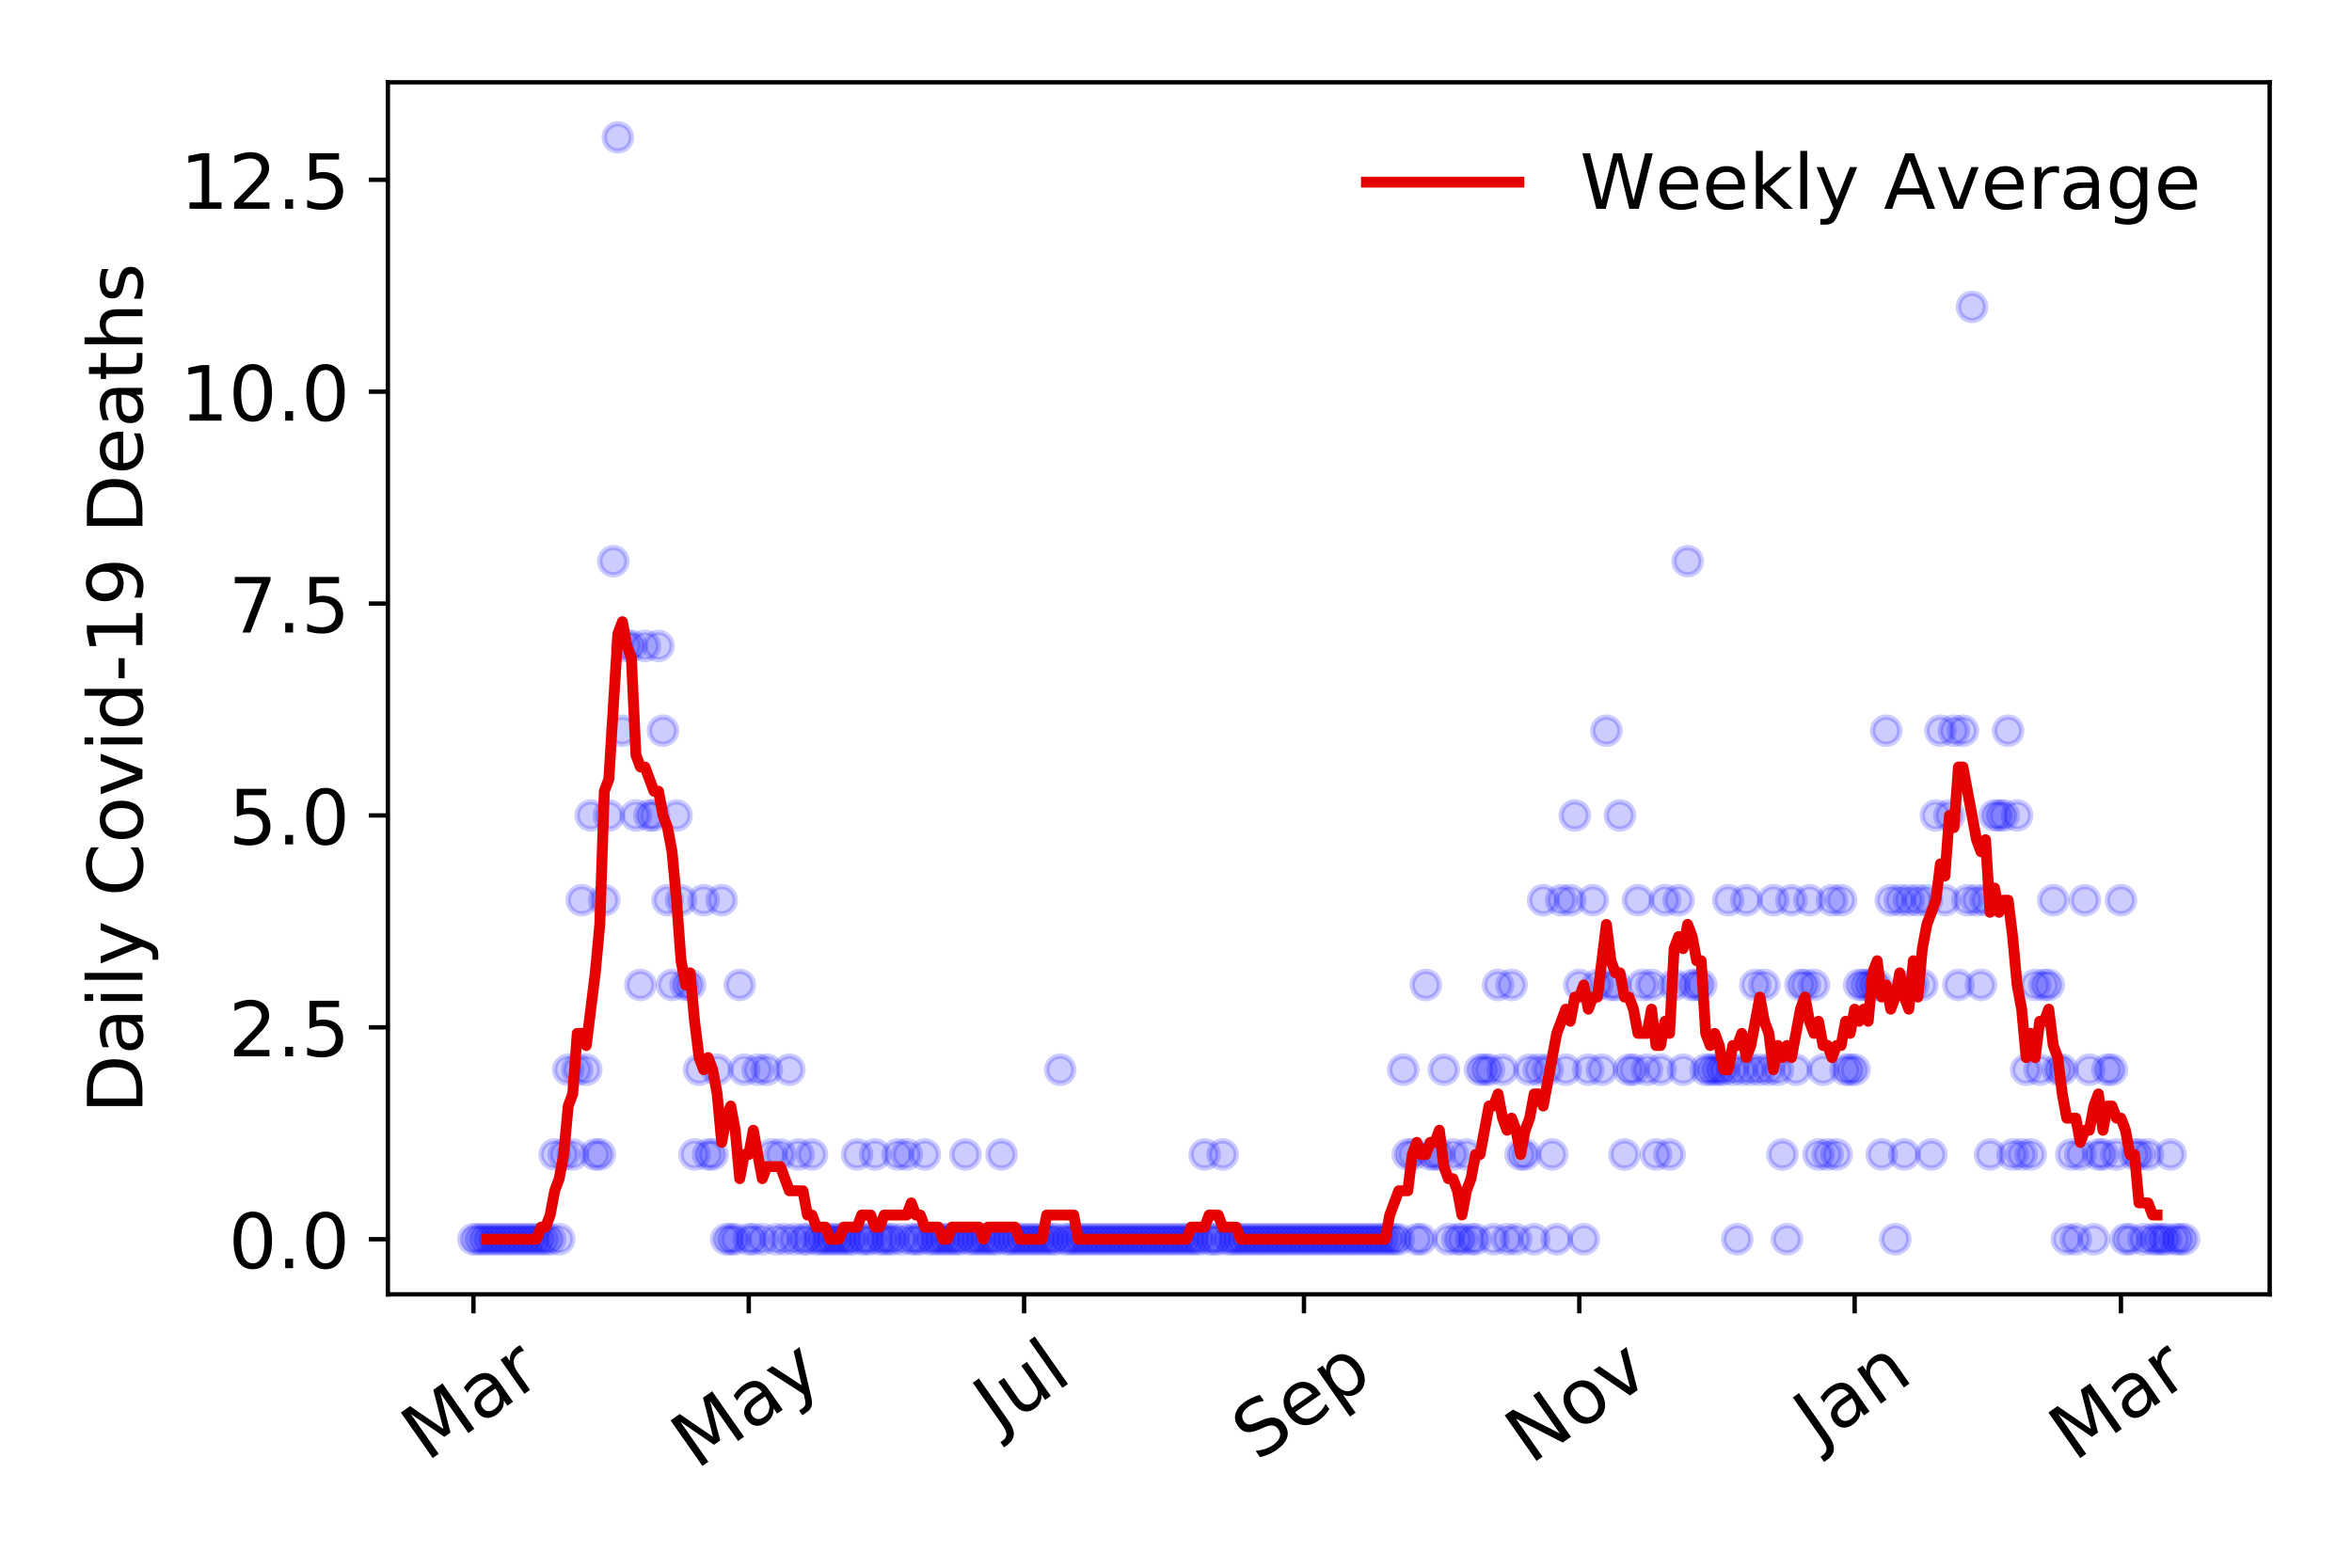<?xml version="1.0" encoding="utf-8" standalone="no"?>
<!DOCTYPE svg PUBLIC "-//W3C//DTD SVG 1.1//EN"
  "http://www.w3.org/Graphics/SVG/1.1/DTD/svg11.dtd">
<!-- Created with matplotlib (https://matplotlib.org/) -->
<svg height="288pt" version="1.1" viewBox="0 0 432 288" width="432pt" xmlns="http://www.w3.org/2000/svg" xmlns:xlink="http://www.w3.org/1999/xlink">
 <defs>
  <style type="text/css">
*{stroke-linecap:butt;stroke-linejoin:round;}
  </style>
 </defs>
 <g id="figure_1">
  <g id="patch_1">
   <path d="M 0 288 
L 432 288 
L 432 0 
L 0 0 
z
" style="fill:#ffffff;"/>
  </g>
  <g id="axes_1">
   <g id="patch_2">
    <path d="M 71.245 237.778 
L 416.88 237.778 
L 416.88 15.12 
L 71.245 15.12 
z
" style="fill:#ffffff;"/>
   </g>
   <g id="matplotlib.axis_1">
    <g id="xtick_1">
     <g id="line2d_1">
      <defs>
       <path d="M 0 0 
L 0 3.5 
" id="m5420fb10dd" style="stroke:#000000;stroke-width:0.8;"/>
      </defs>
      <g>
       <use style="stroke:#000000;stroke-width:0.8;" x="86.956" xlink:href="#m5420fb10dd" y="237.778"/>
      </g>
     </g>
     <g id="text_1">
      <!-- Mar -->
      <defs>
       <path d="M 9.812 72.906 
L 24.516 72.906 
L 43.109 23.297 
L 61.812 72.906 
L 76.516 72.906 
L 76.516 0 
L 66.891 0 
L 66.891 64.016 
L 48.094 14.016 
L 38.188 14.016 
L 19.391 64.016 
L 19.391 0 
L 9.812 0 
z
" id="DejaVuSans-77"/>
       <path d="M 34.281 27.484 
Q 23.391 27.484 19.188 25 
Q 14.984 22.516 14.984 16.5 
Q 14.984 11.719 18.141 8.906 
Q 21.297 6.109 26.703 6.109 
Q 34.188 6.109 38.703 11.406 
Q 43.219 16.703 43.219 25.484 
L 43.219 27.484 
z
M 52.203 31.203 
L 52.203 0 
L 43.219 0 
L 43.219 8.297 
Q 40.141 3.328 35.547 0.953 
Q 30.953 -1.422 24.312 -1.422 
Q 15.922 -1.422 10.953 3.297 
Q 6 8.016 6 15.922 
Q 6 25.141 12.172 29.828 
Q 18.359 34.516 30.609 34.516 
L 43.219 34.516 
L 43.219 35.406 
Q 43.219 41.609 39.141 45 
Q 35.062 48.391 27.688 48.391 
Q 23 48.391 18.547 47.266 
Q 14.109 46.141 10.016 43.891 
L 10.016 52.203 
Q 14.938 54.109 19.578 55.047 
Q 24.219 56 28.609 56 
Q 40.484 56 46.344 49.844 
Q 52.203 43.703 52.203 31.203 
z
" id="DejaVuSans-97"/>
       <path d="M 41.109 46.297 
Q 39.594 47.172 37.812 47.578 
Q 36.031 48 33.891 48 
Q 26.266 48 22.188 43.047 
Q 18.109 38.094 18.109 28.812 
L 18.109 0 
L 9.078 0 
L 9.078 54.688 
L 18.109 54.688 
L 18.109 46.188 
Q 20.953 51.172 25.484 53.578 
Q 30.031 56 36.531 56 
Q 37.453 56 38.578 55.875 
Q 39.703 55.766 41.062 55.516 
z
" id="DejaVuSans-114"/>
      </defs>
      <g transform="translate(78.353 268.643)rotate(-35)scale(0.14 -0.14)">
       <use xlink:href="#DejaVuSans-77"/>
       <use x="86.279" xlink:href="#DejaVuSans-97"/>
       <use x="147.559" xlink:href="#DejaVuSans-114"/>
      </g>
     </g>
    </g>
    <g id="xtick_2">
     <g id="line2d_2">
      <g>
       <use style="stroke:#000000;stroke-width:0.8;" x="137.528" xlink:href="#m5420fb10dd" y="237.778"/>
      </g>
     </g>
     <g id="text_2">
      <!-- May -->
      <defs>
       <path d="M 32.172 -5.078 
Q 28.375 -14.844 24.75 -17.812 
Q 21.141 -20.797 15.094 -20.797 
L 7.906 -20.797 
L 7.906 -13.281 
L 13.188 -13.281 
Q 16.891 -13.281 18.938 -11.516 
Q 21 -9.766 23.484 -3.219 
L 25.094 0.875 
L 2.984 54.688 
L 12.5 54.688 
L 29.594 11.922 
L 46.688 54.688 
L 56.203 54.688 
z
" id="DejaVuSans-121"/>
      </defs>
      <g transform="translate(127.889 270.094)rotate(-35)scale(0.14 -0.14)">
       <use xlink:href="#DejaVuSans-77"/>
       <use x="86.279" xlink:href="#DejaVuSans-97"/>
       <use x="147.559" xlink:href="#DejaVuSans-121"/>
      </g>
     </g>
    </g>
    <g id="xtick_3">
     <g id="line2d_3">
      <g>
       <use style="stroke:#000000;stroke-width:0.8;" x="188.101" xlink:href="#m5420fb10dd" y="237.778"/>
      </g>
     </g>
     <g id="text_3">
      <!-- Jul -->
      <defs>
       <path d="M 9.812 72.906 
L 19.672 72.906 
L 19.672 5.078 
Q 19.672 -8.109 14.672 -14.062 
Q 9.672 -20.016 -1.422 -20.016 
L -5.172 -20.016 
L -5.172 -11.719 
L -2.094 -11.719 
Q 4.438 -11.719 7.125 -8.047 
Q 9.812 -4.391 9.812 5.078 
z
" id="DejaVuSans-74"/>
       <path d="M 8.5 21.578 
L 8.5 54.688 
L 17.484 54.688 
L 17.484 21.922 
Q 17.484 14.156 20.5 10.266 
Q 23.531 6.391 29.594 6.391 
Q 36.859 6.391 41.078 11.031 
Q 45.312 15.672 45.312 23.688 
L 45.312 54.688 
L 54.297 54.688 
L 54.297 0 
L 45.312 0 
L 45.312 8.406 
Q 42.047 3.422 37.719 1 
Q 33.406 -1.422 27.688 -1.422 
Q 18.266 -1.422 13.375 4.438 
Q 8.5 10.297 8.5 21.578 
z
M 31.109 56 
z
" id="DejaVuSans-117"/>
       <path d="M 9.422 75.984 
L 18.406 75.984 
L 18.406 0 
L 9.422 0 
z
" id="DejaVuSans-108"/>
      </defs>
      <g transform="translate(183.398 263.181)rotate(-35)scale(0.14 -0.14)">
       <use xlink:href="#DejaVuSans-74"/>
       <use x="29.492" xlink:href="#DejaVuSans-117"/>
       <use x="92.871" xlink:href="#DejaVuSans-108"/>
      </g>
     </g>
    </g>
    <g id="xtick_4">
     <g id="line2d_4">
      <g>
       <use style="stroke:#000000;stroke-width:0.8;" x="239.503" xlink:href="#m5420fb10dd" y="237.778"/>
      </g>
     </g>
     <g id="text_4">
      <!-- Sep -->
      <defs>
       <path d="M 53.516 70.516 
L 53.516 60.891 
Q 47.906 63.578 42.922 64.891 
Q 37.938 66.219 33.297 66.219 
Q 25.25 66.219 20.875 63.094 
Q 16.5 59.969 16.5 54.203 
Q 16.5 49.359 19.406 46.891 
Q 22.312 44.438 30.422 42.922 
L 36.375 41.703 
Q 47.406 39.594 52.656 34.297 
Q 57.906 29 57.906 20.125 
Q 57.906 9.516 50.797 4.047 
Q 43.703 -1.422 29.984 -1.422 
Q 24.812 -1.422 18.969 -0.25 
Q 13.141 0.922 6.891 3.219 
L 6.891 13.375 
Q 12.891 10.016 18.656 8.297 
Q 24.422 6.594 29.984 6.594 
Q 38.422 6.594 43.016 9.906 
Q 47.609 13.234 47.609 19.391 
Q 47.609 24.75 44.312 27.781 
Q 41.016 30.812 33.5 32.328 
L 27.484 33.5 
Q 16.453 35.688 11.516 40.375 
Q 6.594 45.062 6.594 53.422 
Q 6.594 63.094 13.406 68.656 
Q 20.219 74.219 32.172 74.219 
Q 37.312 74.219 42.625 73.281 
Q 47.953 72.359 53.516 70.516 
z
" id="DejaVuSans-83"/>
       <path d="M 56.203 29.594 
L 56.203 25.203 
L 14.891 25.203 
Q 15.484 15.922 20.484 11.062 
Q 25.484 6.203 34.422 6.203 
Q 39.594 6.203 44.453 7.469 
Q 49.312 8.734 54.109 11.281 
L 54.109 2.781 
Q 49.266 0.734 44.188 -0.344 
Q 39.109 -1.422 33.891 -1.422 
Q 20.797 -1.422 13.156 6.188 
Q 5.516 13.812 5.516 26.812 
Q 5.516 40.234 12.766 48.109 
Q 20.016 56 32.328 56 
Q 43.359 56 49.781 48.891 
Q 56.203 41.797 56.203 29.594 
z
M 47.219 32.234 
Q 47.125 39.594 43.094 43.984 
Q 39.062 48.391 32.422 48.391 
Q 24.906 48.391 20.391 44.141 
Q 15.875 39.891 15.188 32.172 
z
" id="DejaVuSans-101"/>
       <path d="M 18.109 8.203 
L 18.109 -20.797 
L 9.078 -20.797 
L 9.078 54.688 
L 18.109 54.688 
L 18.109 46.391 
Q 20.953 51.266 25.266 53.625 
Q 29.594 56 35.594 56 
Q 45.562 56 51.781 48.094 
Q 58.016 40.188 58.016 27.297 
Q 58.016 14.406 51.781 6.484 
Q 45.562 -1.422 35.594 -1.422 
Q 29.594 -1.422 25.266 0.953 
Q 20.953 3.328 18.109 8.203 
z
M 48.688 27.297 
Q 48.688 37.203 44.609 42.844 
Q 40.531 48.484 33.406 48.484 
Q 26.266 48.484 22.188 42.844 
Q 18.109 37.203 18.109 27.297 
Q 18.109 17.391 22.188 11.75 
Q 26.266 6.109 33.406 6.109 
Q 40.531 6.109 44.609 11.75 
Q 48.688 17.391 48.688 27.297 
z
" id="DejaVuSans-112"/>
      </defs>
      <g transform="translate(230.91 268.629)rotate(-35)scale(0.14 -0.14)">
       <use xlink:href="#DejaVuSans-83"/>
       <use x="63.477" xlink:href="#DejaVuSans-101"/>
       <use x="125" xlink:href="#DejaVuSans-112"/>
      </g>
     </g>
    </g>
    <g id="xtick_5">
     <g id="line2d_5">
      <g>
       <use style="stroke:#000000;stroke-width:0.8;" x="290.075" xlink:href="#m5420fb10dd" y="237.778"/>
      </g>
     </g>
     <g id="text_5">
      <!-- Nov -->
      <defs>
       <path d="M 9.812 72.906 
L 23.094 72.906 
L 55.422 11.922 
L 55.422 72.906 
L 64.984 72.906 
L 64.984 0 
L 51.703 0 
L 19.391 60.984 
L 19.391 0 
L 9.812 0 
z
" id="DejaVuSans-78"/>
       <path d="M 30.609 48.391 
Q 23.391 48.391 19.188 42.75 
Q 14.984 37.109 14.984 27.297 
Q 14.984 17.484 19.156 11.844 
Q 23.344 6.203 30.609 6.203 
Q 37.797 6.203 41.984 11.859 
Q 46.188 17.531 46.188 27.297 
Q 46.188 37.016 41.984 42.703 
Q 37.797 48.391 30.609 48.391 
z
M 30.609 56 
Q 42.328 56 49.016 48.375 
Q 55.719 40.766 55.719 27.297 
Q 55.719 13.875 49.016 6.219 
Q 42.328 -1.422 30.609 -1.422 
Q 18.844 -1.422 12.172 6.219 
Q 5.516 13.875 5.516 27.297 
Q 5.516 40.766 12.172 48.375 
Q 18.844 56 30.609 56 
z
" id="DejaVuSans-111"/>
       <path d="M 2.984 54.688 
L 12.5 54.688 
L 29.594 8.797 
L 46.688 54.688 
L 56.203 54.688 
L 35.688 0 
L 23.484 0 
z
" id="DejaVuSans-118"/>
      </defs>
      <g transform="translate(281.099 269.166)rotate(-35)scale(0.14 -0.14)">
       <use xlink:href="#DejaVuSans-78"/>
       <use x="74.805" xlink:href="#DejaVuSans-111"/>
       <use x="135.986" xlink:href="#DejaVuSans-118"/>
      </g>
     </g>
    </g>
    <g id="xtick_6">
     <g id="line2d_6">
      <g>
       <use style="stroke:#000000;stroke-width:0.8;" x="340.648" xlink:href="#m5420fb10dd" y="237.778"/>
      </g>
     </g>
     <g id="text_6">
      <!-- Jan -->
      <defs>
       <path d="M 54.891 33.016 
L 54.891 0 
L 45.906 0 
L 45.906 32.719 
Q 45.906 40.484 42.875 44.328 
Q 39.844 48.188 33.797 48.188 
Q 26.516 48.188 22.312 43.547 
Q 18.109 38.922 18.109 30.906 
L 18.109 0 
L 9.078 0 
L 9.078 54.688 
L 18.109 54.688 
L 18.109 46.188 
Q 21.344 51.125 25.703 53.562 
Q 30.078 56 35.797 56 
Q 45.219 56 50.047 50.172 
Q 54.891 44.344 54.891 33.016 
z
" id="DejaVuSans-110"/>
      </defs>
      <g transform="translate(334.024 265.871)rotate(-35)scale(0.14 -0.14)">
       <use xlink:href="#DejaVuSans-74"/>
       <use x="29.492" xlink:href="#DejaVuSans-97"/>
       <use x="90.771" xlink:href="#DejaVuSans-110"/>
      </g>
     </g>
    </g>
    <g id="xtick_7">
     <g id="line2d_7">
      <g>
       <use style="stroke:#000000;stroke-width:0.8;" x="389.562" xlink:href="#m5420fb10dd" y="237.778"/>
      </g>
     </g>
     <g id="text_7">
      <!-- Mar -->
      <g transform="translate(380.96 268.643)rotate(-35)scale(0.14 -0.14)">
       <use xlink:href="#DejaVuSans-77"/>
       <use x="86.279" xlink:href="#DejaVuSans-97"/>
       <use x="147.559" xlink:href="#DejaVuSans-114"/>
      </g>
     </g>
    </g>
   </g>
   <g id="matplotlib.axis_2">
    <g id="ytick_1">
     <g id="line2d_8">
      <defs>
       <path d="M 0 0 
L -3.5 0 
" id="m7b4ac62d45" style="stroke:#000000;stroke-width:0.8;"/>
      </defs>
      <g>
       <use style="stroke:#000000;stroke-width:0.8;" x="71.245" xlink:href="#m7b4ac62d45" y="227.657"/>
      </g>
     </g>
     <g id="text_8">
      <!-- 0.0 -->
      <defs>
       <path d="M 31.781 66.406 
Q 24.172 66.406 20.328 58.906 
Q 16.5 51.422 16.5 36.375 
Q 16.5 21.391 20.328 13.891 
Q 24.172 6.391 31.781 6.391 
Q 39.453 6.391 43.281 13.891 
Q 47.125 21.391 47.125 36.375 
Q 47.125 51.422 43.281 58.906 
Q 39.453 66.406 31.781 66.406 
z
M 31.781 74.219 
Q 44.047 74.219 50.516 64.516 
Q 56.984 54.828 56.984 36.375 
Q 56.984 17.969 50.516 8.266 
Q 44.047 -1.422 31.781 -1.422 
Q 19.531 -1.422 13.062 8.266 
Q 6.594 17.969 6.594 36.375 
Q 6.594 54.828 13.062 64.516 
Q 19.531 74.219 31.781 74.219 
z
" id="DejaVuSans-48"/>
       <path d="M 10.688 12.406 
L 21 12.406 
L 21 0 
L 10.688 0 
z
" id="DejaVuSans-46"/>
      </defs>
      <g transform="translate(41.981 232.976)scale(0.14 -0.14)">
       <use xlink:href="#DejaVuSans-48"/>
       <use x="63.623" xlink:href="#DejaVuSans-46"/>
       <use x="95.41" xlink:href="#DejaVuSans-48"/>
      </g>
     </g>
    </g>
    <g id="ytick_2">
     <g id="line2d_9">
      <g>
       <use style="stroke:#000000;stroke-width:0.8;" x="71.245" xlink:href="#m7b4ac62d45" y="188.731"/>
      </g>
     </g>
     <g id="text_9">
      <!-- 2.5 -->
      <defs>
       <path d="M 19.188 8.297 
L 53.609 8.297 
L 53.609 0 
L 7.328 0 
L 7.328 8.297 
Q 12.938 14.109 22.625 23.891 
Q 32.328 33.688 34.812 36.531 
Q 39.547 41.844 41.422 45.531 
Q 43.312 49.219 43.312 52.781 
Q 43.312 58.594 39.234 62.25 
Q 35.156 65.922 28.609 65.922 
Q 23.969 65.922 18.812 64.312 
Q 13.672 62.703 7.812 59.422 
L 7.812 69.391 
Q 13.766 71.781 18.938 73 
Q 24.125 74.219 28.422 74.219 
Q 39.75 74.219 46.484 68.547 
Q 53.219 62.891 53.219 53.422 
Q 53.219 48.922 51.531 44.891 
Q 49.859 40.875 45.406 35.406 
Q 44.188 33.984 37.641 27.219 
Q 31.109 20.453 19.188 8.297 
z
" id="DejaVuSans-50"/>
       <path d="M 10.797 72.906 
L 49.516 72.906 
L 49.516 64.594 
L 19.828 64.594 
L 19.828 46.734 
Q 21.969 47.469 24.109 47.828 
Q 26.266 48.188 28.422 48.188 
Q 40.625 48.188 47.75 41.5 
Q 54.891 34.812 54.891 23.391 
Q 54.891 11.625 47.562 5.094 
Q 40.234 -1.422 26.906 -1.422 
Q 22.312 -1.422 17.547 -0.641 
Q 12.797 0.141 7.719 1.703 
L 7.719 11.625 
Q 12.109 9.234 16.797 8.062 
Q 21.484 6.891 26.703 6.891 
Q 35.156 6.891 40.078 11.328 
Q 45.016 15.766 45.016 23.391 
Q 45.016 31 40.078 35.438 
Q 35.156 39.891 26.703 39.891 
Q 22.75 39.891 18.812 39.016 
Q 14.891 38.141 10.797 36.281 
z
" id="DejaVuSans-53"/>
      </defs>
      <g transform="translate(41.981 194.05)scale(0.14 -0.14)">
       <use xlink:href="#DejaVuSans-50"/>
       <use x="63.623" xlink:href="#DejaVuSans-46"/>
       <use x="95.41" xlink:href="#DejaVuSans-53"/>
      </g>
     </g>
    </g>
    <g id="ytick_3">
     <g id="line2d_10">
      <g>
       <use style="stroke:#000000;stroke-width:0.8;" x="71.245" xlink:href="#m7b4ac62d45" y="149.805"/>
      </g>
     </g>
     <g id="text_10">
      <!-- 5.0 -->
      <g transform="translate(41.981 155.124)scale(0.14 -0.14)">
       <use xlink:href="#DejaVuSans-53"/>
       <use x="63.623" xlink:href="#DejaVuSans-46"/>
       <use x="95.41" xlink:href="#DejaVuSans-48"/>
      </g>
     </g>
    </g>
    <g id="ytick_4">
     <g id="line2d_11">
      <g>
       <use style="stroke:#000000;stroke-width:0.8;" x="71.245" xlink:href="#m7b4ac62d45" y="110.879"/>
      </g>
     </g>
     <g id="text_11">
      <!-- 7.5 -->
      <defs>
       <path d="M 8.203 72.906 
L 55.078 72.906 
L 55.078 68.703 
L 28.609 0 
L 18.312 0 
L 43.219 64.594 
L 8.203 64.594 
z
" id="DejaVuSans-55"/>
      </defs>
      <g transform="translate(41.981 116.197)scale(0.14 -0.14)">
       <use xlink:href="#DejaVuSans-55"/>
       <use x="63.623" xlink:href="#DejaVuSans-46"/>
       <use x="95.41" xlink:href="#DejaVuSans-53"/>
      </g>
     </g>
    </g>
    <g id="ytick_5">
     <g id="line2d_12">
      <g>
       <use style="stroke:#000000;stroke-width:0.8;" x="71.245" xlink:href="#m7b4ac62d45" y="71.952"/>
      </g>
     </g>
     <g id="text_12">
      <!-- 10.0 -->
      <defs>
       <path d="M 12.406 8.297 
L 28.516 8.297 
L 28.516 63.922 
L 10.984 60.406 
L 10.984 69.391 
L 28.422 72.906 
L 38.281 72.906 
L 38.281 8.297 
L 54.391 8.297 
L 54.391 0 
L 12.406 0 
z
" id="DejaVuSans-49"/>
      </defs>
      <g transform="translate(33.073 77.271)scale(0.14 -0.14)">
       <use xlink:href="#DejaVuSans-49"/>
       <use x="63.623" xlink:href="#DejaVuSans-48"/>
       <use x="127.246" xlink:href="#DejaVuSans-46"/>
       <use x="159.033" xlink:href="#DejaVuSans-48"/>
      </g>
     </g>
    </g>
    <g id="ytick_6">
     <g id="line2d_13">
      <g>
       <use style="stroke:#000000;stroke-width:0.8;" x="71.245" xlink:href="#m7b4ac62d45" y="33.026"/>
      </g>
     </g>
     <g id="text_13">
      <!-- 12.5 -->
      <g transform="translate(33.073 38.345)scale(0.14 -0.14)">
       <use xlink:href="#DejaVuSans-49"/>
       <use x="63.623" xlink:href="#DejaVuSans-50"/>
       <use x="127.246" xlink:href="#DejaVuSans-46"/>
       <use x="159.033" xlink:href="#DejaVuSans-53"/>
      </g>
     </g>
    </g>
    <g id="text_14">
     <!-- Daily Covid-19 Deaths -->
     <defs>
      <path d="M 19.672 64.797 
L 19.672 8.109 
L 31.594 8.109 
Q 46.688 8.109 53.688 14.938 
Q 60.688 21.781 60.688 36.531 
Q 60.688 51.172 53.688 57.984 
Q 46.688 64.797 31.594 64.797 
z
M 9.812 72.906 
L 30.078 72.906 
Q 51.266 72.906 61.172 64.094 
Q 71.094 55.281 71.094 36.531 
Q 71.094 17.672 61.125 8.828 
Q 51.172 0 30.078 0 
L 9.812 0 
z
" id="DejaVuSans-68"/>
      <path d="M 9.422 54.688 
L 18.406 54.688 
L 18.406 0 
L 9.422 0 
z
M 9.422 75.984 
L 18.406 75.984 
L 18.406 64.594 
L 9.422 64.594 
z
" id="DejaVuSans-105"/>
      <path id="DejaVuSans-32"/>
      <path d="M 64.406 67.281 
L 64.406 56.891 
Q 59.422 61.531 53.781 63.812 
Q 48.141 66.109 41.797 66.109 
Q 29.297 66.109 22.656 58.469 
Q 16.016 50.828 16.016 36.375 
Q 16.016 21.969 22.656 14.328 
Q 29.297 6.688 41.797 6.688 
Q 48.141 6.688 53.781 8.984 
Q 59.422 11.281 64.406 15.922 
L 64.406 5.609 
Q 59.234 2.094 53.438 0.328 
Q 47.656 -1.422 41.219 -1.422 
Q 24.656 -1.422 15.125 8.703 
Q 5.609 18.844 5.609 36.375 
Q 5.609 53.953 15.125 64.078 
Q 24.656 74.219 41.219 74.219 
Q 47.75 74.219 53.531 72.484 
Q 59.328 70.75 64.406 67.281 
z
" id="DejaVuSans-67"/>
      <path d="M 45.406 46.391 
L 45.406 75.984 
L 54.391 75.984 
L 54.391 0 
L 45.406 0 
L 45.406 8.203 
Q 42.578 3.328 38.25 0.953 
Q 33.938 -1.422 27.875 -1.422 
Q 17.969 -1.422 11.734 6.484 
Q 5.516 14.406 5.516 27.297 
Q 5.516 40.188 11.734 48.094 
Q 17.969 56 27.875 56 
Q 33.938 56 38.25 53.625 
Q 42.578 51.266 45.406 46.391 
z
M 14.797 27.297 
Q 14.797 17.391 18.875 11.75 
Q 22.953 6.109 30.078 6.109 
Q 37.203 6.109 41.297 11.75 
Q 45.406 17.391 45.406 27.297 
Q 45.406 37.203 41.297 42.844 
Q 37.203 48.484 30.078 48.484 
Q 22.953 48.484 18.875 42.844 
Q 14.797 37.203 14.797 27.297 
z
" id="DejaVuSans-100"/>
      <path d="M 4.891 31.391 
L 31.203 31.391 
L 31.203 23.391 
L 4.891 23.391 
z
" id="DejaVuSans-45"/>
      <path d="M 10.984 1.516 
L 10.984 10.5 
Q 14.703 8.734 18.5 7.812 
Q 22.312 6.891 25.984 6.891 
Q 35.75 6.891 40.891 13.453 
Q 46.047 20.016 46.781 33.406 
Q 43.953 29.203 39.594 26.953 
Q 35.25 24.703 29.984 24.703 
Q 19.047 24.703 12.672 31.312 
Q 6.297 37.938 6.297 49.422 
Q 6.297 60.641 12.938 67.422 
Q 19.578 74.219 30.609 74.219 
Q 43.266 74.219 49.922 64.516 
Q 56.594 54.828 56.594 36.375 
Q 56.594 19.141 48.406 8.859 
Q 40.234 -1.422 26.422 -1.422 
Q 22.703 -1.422 18.891 -0.688 
Q 15.094 0.047 10.984 1.516 
z
M 30.609 32.422 
Q 37.25 32.422 41.125 36.953 
Q 45.016 41.5 45.016 49.422 
Q 45.016 57.281 41.125 61.844 
Q 37.25 66.406 30.609 66.406 
Q 23.969 66.406 20.094 61.844 
Q 16.219 57.281 16.219 49.422 
Q 16.219 41.5 20.094 36.953 
Q 23.969 32.422 30.609 32.422 
z
" id="DejaVuSans-57"/>
      <path d="M 18.312 70.219 
L 18.312 54.688 
L 36.812 54.688 
L 36.812 47.703 
L 18.312 47.703 
L 18.312 18.016 
Q 18.312 11.328 20.141 9.422 
Q 21.969 7.516 27.594 7.516 
L 36.812 7.516 
L 36.812 0 
L 27.594 0 
Q 17.188 0 13.234 3.875 
Q 9.281 7.766 9.281 18.016 
L 9.281 47.703 
L 2.688 47.703 
L 2.688 54.688 
L 9.281 54.688 
L 9.281 70.219 
z
" id="DejaVuSans-116"/>
      <path d="M 54.891 33.016 
L 54.891 0 
L 45.906 0 
L 45.906 32.719 
Q 45.906 40.484 42.875 44.328 
Q 39.844 48.188 33.797 48.188 
Q 26.516 48.188 22.312 43.547 
Q 18.109 38.922 18.109 30.906 
L 18.109 0 
L 9.078 0 
L 9.078 75.984 
L 18.109 75.984 
L 18.109 46.188 
Q 21.344 51.125 25.703 53.562 
Q 30.078 56 35.797 56 
Q 45.219 56 50.047 50.172 
Q 54.891 44.344 54.891 33.016 
z
" id="DejaVuSans-104"/>
      <path d="M 44.281 53.078 
L 44.281 44.578 
Q 40.484 46.531 36.375 47.5 
Q 32.281 48.484 27.875 48.484 
Q 21.188 48.484 17.844 46.438 
Q 14.5 44.391 14.5 40.281 
Q 14.5 37.156 16.891 35.375 
Q 19.281 33.594 26.516 31.984 
L 29.594 31.297 
Q 39.156 29.25 43.188 25.516 
Q 47.219 21.781 47.219 15.094 
Q 47.219 7.469 41.188 3.016 
Q 35.156 -1.422 24.609 -1.422 
Q 20.219 -1.422 15.453 -0.562 
Q 10.688 0.297 5.422 2 
L 5.422 11.281 
Q 10.406 8.688 15.234 7.391 
Q 20.062 6.109 24.812 6.109 
Q 31.156 6.109 34.562 8.281 
Q 37.984 10.453 37.984 14.406 
Q 37.984 18.062 35.516 20.016 
Q 33.062 21.969 24.703 23.781 
L 21.578 24.516 
Q 13.234 26.266 9.516 29.906 
Q 5.812 33.547 5.812 39.891 
Q 5.812 47.609 11.281 51.797 
Q 16.75 56 26.812 56 
Q 31.781 56 36.172 55.266 
Q 40.578 54.547 44.281 53.078 
z
" id="DejaVuSans-115"/>
     </defs>
     <g transform="translate(26.162 204.56)rotate(-90)scale(0.14 -0.14)">
      <use xlink:href="#DejaVuSans-68"/>
      <use x="77.002" xlink:href="#DejaVuSans-97"/>
      <use x="138.281" xlink:href="#DejaVuSans-105"/>
      <use x="166.064" xlink:href="#DejaVuSans-108"/>
      <use x="193.848" xlink:href="#DejaVuSans-121"/>
      <use x="253.027" xlink:href="#DejaVuSans-32"/>
      <use x="284.814" xlink:href="#DejaVuSans-67"/>
      <use x="354.639" xlink:href="#DejaVuSans-111"/>
      <use x="415.82" xlink:href="#DejaVuSans-118"/>
      <use x="475" xlink:href="#DejaVuSans-105"/>
      <use x="502.783" xlink:href="#DejaVuSans-100"/>
      <use x="566.26" xlink:href="#DejaVuSans-45"/>
      <use x="602.344" xlink:href="#DejaVuSans-49"/>
      <use x="665.967" xlink:href="#DejaVuSans-57"/>
      <use x="729.59" xlink:href="#DejaVuSans-32"/>
      <use x="761.377" xlink:href="#DejaVuSans-68"/>
      <use x="838.379" xlink:href="#DejaVuSans-101"/>
      <use x="899.902" xlink:href="#DejaVuSans-97"/>
      <use x="961.182" xlink:href="#DejaVuSans-116"/>
      <use x="1000.391" xlink:href="#DejaVuSans-104"/>
      <use x="1063.77" xlink:href="#DejaVuSans-115"/>
     </g>
    </g>
   </g>
   <g id="line2d_14">
    <defs>
     <path d="M 0 2.5 
C 0.663 2.5 1.299 2.237 1.768 1.768 
C 2.237 1.299 2.5 0.663 2.5 0 
C 2.5 -0.663 2.237 -1.299 1.768 -1.768 
C 1.299 -2.237 0.663 -2.5 0 -2.5 
C -0.663 -2.5 -1.299 -2.237 -1.768 -1.768 
C -2.237 -1.299 -2.5 -0.663 -2.5 0 
C -2.5 0.663 -2.237 1.299 -1.768 1.768 
C -1.299 2.237 -0.663 2.5 0 2.5 
z
" id="m92ec78bdcb" style="stroke:#0000ff;stroke-opacity:0.2;"/>
    </defs>
    <g clip-path="url(#p0c6c6d91a4)">
     <use style="fill:#0000ff;fill-opacity:0.2;stroke:#0000ff;stroke-opacity:0.2;" x="86.956" xlink:href="#m92ec78bdcb" y="227.657"/>
     <use style="fill:#0000ff;fill-opacity:0.2;stroke:#0000ff;stroke-opacity:0.2;" x="87.785" xlink:href="#m92ec78bdcb" y="227.657"/>
     <use style="fill:#0000ff;fill-opacity:0.2;stroke:#0000ff;stroke-opacity:0.2;" x="88.614" xlink:href="#m92ec78bdcb" y="227.657"/>
     <use style="fill:#0000ff;fill-opacity:0.2;stroke:#0000ff;stroke-opacity:0.2;" x="89.443" xlink:href="#m92ec78bdcb" y="227.657"/>
     <use style="fill:#0000ff;fill-opacity:0.2;stroke:#0000ff;stroke-opacity:0.2;" x="90.272" xlink:href="#m92ec78bdcb" y="227.657"/>
     <use style="fill:#0000ff;fill-opacity:0.2;stroke:#0000ff;stroke-opacity:0.2;" x="91.101" xlink:href="#m92ec78bdcb" y="227.657"/>
     <use style="fill:#0000ff;fill-opacity:0.2;stroke:#0000ff;stroke-opacity:0.2;" x="91.93" xlink:href="#m92ec78bdcb" y="227.657"/>
     <use style="fill:#0000ff;fill-opacity:0.2;stroke:#0000ff;stroke-opacity:0.2;" x="92.759" xlink:href="#m92ec78bdcb" y="227.657"/>
     <use style="fill:#0000ff;fill-opacity:0.2;stroke:#0000ff;stroke-opacity:0.2;" x="93.588" xlink:href="#m92ec78bdcb" y="227.657"/>
     <use style="fill:#0000ff;fill-opacity:0.2;stroke:#0000ff;stroke-opacity:0.2;" x="94.417" xlink:href="#m92ec78bdcb" y="227.657"/>
     <use style="fill:#0000ff;fill-opacity:0.2;stroke:#0000ff;stroke-opacity:0.2;" x="95.246" xlink:href="#m92ec78bdcb" y="227.657"/>
     <use style="fill:#0000ff;fill-opacity:0.2;stroke:#0000ff;stroke-opacity:0.2;" x="96.075" xlink:href="#m92ec78bdcb" y="227.657"/>
     <use style="fill:#0000ff;fill-opacity:0.2;stroke:#0000ff;stroke-opacity:0.2;" x="96.904" xlink:href="#m92ec78bdcb" y="227.657"/>
     <use style="fill:#0000ff;fill-opacity:0.2;stroke:#0000ff;stroke-opacity:0.2;" x="97.733" xlink:href="#m92ec78bdcb" y="227.657"/>
     <use style="fill:#0000ff;fill-opacity:0.2;stroke:#0000ff;stroke-opacity:0.2;" x="98.563" xlink:href="#m92ec78bdcb" y="227.657"/>
     <use style="fill:#0000ff;fill-opacity:0.2;stroke:#0000ff;stroke-opacity:0.2;" x="99.392" xlink:href="#m92ec78bdcb" y="227.657"/>
     <use style="fill:#0000ff;fill-opacity:0.2;stroke:#0000ff;stroke-opacity:0.2;" x="100.221" xlink:href="#m92ec78bdcb" y="227.657"/>
     <use style="fill:#0000ff;fill-opacity:0.2;stroke:#0000ff;stroke-opacity:0.2;" x="101.05" xlink:href="#m92ec78bdcb" y="227.657"/>
     <use style="fill:#0000ff;fill-opacity:0.2;stroke:#0000ff;stroke-opacity:0.2;" x="101.879" xlink:href="#m92ec78bdcb" y="212.087"/>
     <use style="fill:#0000ff;fill-opacity:0.2;stroke:#0000ff;stroke-opacity:0.2;" x="102.708" xlink:href="#m92ec78bdcb" y="227.657"/>
     <use style="fill:#0000ff;fill-opacity:0.2;stroke:#0000ff;stroke-opacity:0.2;" x="103.537" xlink:href="#m92ec78bdcb" y="212.087"/>
     <use style="fill:#0000ff;fill-opacity:0.2;stroke:#0000ff;stroke-opacity:0.2;" x="104.366" xlink:href="#m92ec78bdcb" y="196.516"/>
     <use style="fill:#0000ff;fill-opacity:0.2;stroke:#0000ff;stroke-opacity:0.2;" x="105.195" xlink:href="#m92ec78bdcb" y="212.087"/>
     <use style="fill:#0000ff;fill-opacity:0.2;stroke:#0000ff;stroke-opacity:0.2;" x="106.024" xlink:href="#m92ec78bdcb" y="196.516"/>
     <use style="fill:#0000ff;fill-opacity:0.2;stroke:#0000ff;stroke-opacity:0.2;" x="106.853" xlink:href="#m92ec78bdcb" y="165.375"/>
     <use style="fill:#0000ff;fill-opacity:0.2;stroke:#0000ff;stroke-opacity:0.2;" x="107.682" xlink:href="#m92ec78bdcb" y="196.516"/>
     <use style="fill:#0000ff;fill-opacity:0.2;stroke:#0000ff;stroke-opacity:0.2;" x="108.511" xlink:href="#m92ec78bdcb" y="149.805"/>
     <use style="fill:#0000ff;fill-opacity:0.2;stroke:#0000ff;stroke-opacity:0.2;" x="109.34" xlink:href="#m92ec78bdcb" y="212.087"/>
     <use style="fill:#0000ff;fill-opacity:0.2;stroke:#0000ff;stroke-opacity:0.2;" x="110.169" xlink:href="#m92ec78bdcb" y="212.087"/>
     <use style="fill:#0000ff;fill-opacity:0.2;stroke:#0000ff;stroke-opacity:0.2;" x="110.998" xlink:href="#m92ec78bdcb" y="165.375"/>
     <use style="fill:#0000ff;fill-opacity:0.2;stroke:#0000ff;stroke-opacity:0.2;" x="111.827" xlink:href="#m92ec78bdcb" y="149.805"/>
     <use style="fill:#0000ff;fill-opacity:0.2;stroke:#0000ff;stroke-opacity:0.2;" x="112.657" xlink:href="#m92ec78bdcb" y="103.093"/>
     <use style="fill:#0000ff;fill-opacity:0.2;stroke:#0000ff;stroke-opacity:0.2;" x="113.486" xlink:href="#m92ec78bdcb" y="25.241"/>
     <use style="fill:#0000ff;fill-opacity:0.2;stroke:#0000ff;stroke-opacity:0.2;" x="114.315" xlink:href="#m92ec78bdcb" y="134.234"/>
     <use style="fill:#0000ff;fill-opacity:0.2;stroke:#0000ff;stroke-opacity:0.2;" x="115.144" xlink:href="#m92ec78bdcb" y="118.664"/>
     <use style="fill:#0000ff;fill-opacity:0.2;stroke:#0000ff;stroke-opacity:0.2;" x="115.973" xlink:href="#m92ec78bdcb" y="118.664"/>
     <use style="fill:#0000ff;fill-opacity:0.2;stroke:#0000ff;stroke-opacity:0.2;" x="116.802" xlink:href="#m92ec78bdcb" y="149.805"/>
     <use style="fill:#0000ff;fill-opacity:0.2;stroke:#0000ff;stroke-opacity:0.2;" x="117.631" xlink:href="#m92ec78bdcb" y="180.946"/>
     <use style="fill:#0000ff;fill-opacity:0.2;stroke:#0000ff;stroke-opacity:0.2;" x="118.46" xlink:href="#m92ec78bdcb" y="118.664"/>
     <use style="fill:#0000ff;fill-opacity:0.2;stroke:#0000ff;stroke-opacity:0.2;" x="119.289" xlink:href="#m92ec78bdcb" y="149.805"/>
     <use style="fill:#0000ff;fill-opacity:0.2;stroke:#0000ff;stroke-opacity:0.2;" x="120.118" xlink:href="#m92ec78bdcb" y="149.805"/>
     <use style="fill:#0000ff;fill-opacity:0.2;stroke:#0000ff;stroke-opacity:0.2;" x="120.947" xlink:href="#m92ec78bdcb" y="118.664"/>
     <use style="fill:#0000ff;fill-opacity:0.2;stroke:#0000ff;stroke-opacity:0.2;" x="121.776" xlink:href="#m92ec78bdcb" y="134.234"/>
     <use style="fill:#0000ff;fill-opacity:0.2;stroke:#0000ff;stroke-opacity:0.2;" x="122.605" xlink:href="#m92ec78bdcb" y="165.375"/>
     <use style="fill:#0000ff;fill-opacity:0.2;stroke:#0000ff;stroke-opacity:0.2;" x="123.434" xlink:href="#m92ec78bdcb" y="180.946"/>
     <use style="fill:#0000ff;fill-opacity:0.2;stroke:#0000ff;stroke-opacity:0.2;" x="124.263" xlink:href="#m92ec78bdcb" y="149.805"/>
     <use style="fill:#0000ff;fill-opacity:0.2;stroke:#0000ff;stroke-opacity:0.2;" x="125.092" xlink:href="#m92ec78bdcb" y="165.375"/>
     <use style="fill:#0000ff;fill-opacity:0.2;stroke:#0000ff;stroke-opacity:0.2;" x="125.921" xlink:href="#m92ec78bdcb" y="180.946"/>
     <use style="fill:#0000ff;fill-opacity:0.2;stroke:#0000ff;stroke-opacity:0.2;" x="126.751" xlink:href="#m92ec78bdcb" y="180.946"/>
     <use style="fill:#0000ff;fill-opacity:0.2;stroke:#0000ff;stroke-opacity:0.2;" x="127.58" xlink:href="#m92ec78bdcb" y="212.087"/>
     <use style="fill:#0000ff;fill-opacity:0.2;stroke:#0000ff;stroke-opacity:0.2;" x="128.409" xlink:href="#m92ec78bdcb" y="196.516"/>
     <use style="fill:#0000ff;fill-opacity:0.2;stroke:#0000ff;stroke-opacity:0.2;" x="129.238" xlink:href="#m92ec78bdcb" y="165.375"/>
     <use style="fill:#0000ff;fill-opacity:0.2;stroke:#0000ff;stroke-opacity:0.2;" x="130.067" xlink:href="#m92ec78bdcb" y="212.087"/>
     <use style="fill:#0000ff;fill-opacity:0.2;stroke:#0000ff;stroke-opacity:0.2;" x="130.896" xlink:href="#m92ec78bdcb" y="212.087"/>
     <use style="fill:#0000ff;fill-opacity:0.2;stroke:#0000ff;stroke-opacity:0.2;" x="131.725" xlink:href="#m92ec78bdcb" y="196.516"/>
     <use style="fill:#0000ff;fill-opacity:0.2;stroke:#0000ff;stroke-opacity:0.2;" x="132.554" xlink:href="#m92ec78bdcb" y="165.375"/>
     <use style="fill:#0000ff;fill-opacity:0.2;stroke:#0000ff;stroke-opacity:0.2;" x="133.383" xlink:href="#m92ec78bdcb" y="227.657"/>
     <use style="fill:#0000ff;fill-opacity:0.2;stroke:#0000ff;stroke-opacity:0.2;" x="134.212" xlink:href="#m92ec78bdcb" y="227.657"/>
     <use style="fill:#0000ff;fill-opacity:0.2;stroke:#0000ff;stroke-opacity:0.2;" x="135.041" xlink:href="#m92ec78bdcb" y="227.657"/>
     <use style="fill:#0000ff;fill-opacity:0.2;stroke:#0000ff;stroke-opacity:0.2;" x="135.87" xlink:href="#m92ec78bdcb" y="180.946"/>
     <use style="fill:#0000ff;fill-opacity:0.2;stroke:#0000ff;stroke-opacity:0.2;" x="136.699" xlink:href="#m92ec78bdcb" y="196.516"/>
     <use style="fill:#0000ff;fill-opacity:0.2;stroke:#0000ff;stroke-opacity:0.2;" x="137.528" xlink:href="#m92ec78bdcb" y="227.657"/>
     <use style="fill:#0000ff;fill-opacity:0.2;stroke:#0000ff;stroke-opacity:0.2;" x="138.357" xlink:href="#m92ec78bdcb" y="227.657"/>
     <use style="fill:#0000ff;fill-opacity:0.2;stroke:#0000ff;stroke-opacity:0.2;" x="139.186" xlink:href="#m92ec78bdcb" y="196.516"/>
     <use style="fill:#0000ff;fill-opacity:0.2;stroke:#0000ff;stroke-opacity:0.2;" x="140.016" xlink:href="#m92ec78bdcb" y="227.657"/>
     <use style="fill:#0000ff;fill-opacity:0.2;stroke:#0000ff;stroke-opacity:0.2;" x="140.845" xlink:href="#m92ec78bdcb" y="196.516"/>
     <use style="fill:#0000ff;fill-opacity:0.2;stroke:#0000ff;stroke-opacity:0.2;" x="141.674" xlink:href="#m92ec78bdcb" y="212.087"/>
     <use style="fill:#0000ff;fill-opacity:0.2;stroke:#0000ff;stroke-opacity:0.2;" x="142.503" xlink:href="#m92ec78bdcb" y="227.657"/>
     <use style="fill:#0000ff;fill-opacity:0.2;stroke:#0000ff;stroke-opacity:0.2;" x="143.332" xlink:href="#m92ec78bdcb" y="212.087"/>
     <use style="fill:#0000ff;fill-opacity:0.2;stroke:#0000ff;stroke-opacity:0.2;" x="144.161" xlink:href="#m92ec78bdcb" y="227.657"/>
     <use style="fill:#0000ff;fill-opacity:0.2;stroke:#0000ff;stroke-opacity:0.2;" x="144.99" xlink:href="#m92ec78bdcb" y="196.516"/>
     <use style="fill:#0000ff;fill-opacity:0.2;stroke:#0000ff;stroke-opacity:0.2;" x="145.819" xlink:href="#m92ec78bdcb" y="227.657"/>
     <use style="fill:#0000ff;fill-opacity:0.2;stroke:#0000ff;stroke-opacity:0.2;" x="146.648" xlink:href="#m92ec78bdcb" y="212.087"/>
     <use style="fill:#0000ff;fill-opacity:0.2;stroke:#0000ff;stroke-opacity:0.2;" x="147.477" xlink:href="#m92ec78bdcb" y="227.657"/>
     <use style="fill:#0000ff;fill-opacity:0.2;stroke:#0000ff;stroke-opacity:0.2;" x="148.306" xlink:href="#m92ec78bdcb" y="227.657"/>
     <use style="fill:#0000ff;fill-opacity:0.2;stroke:#0000ff;stroke-opacity:0.2;" x="149.135" xlink:href="#m92ec78bdcb" y="212.087"/>
     <use style="fill:#0000ff;fill-opacity:0.2;stroke:#0000ff;stroke-opacity:0.2;" x="149.964" xlink:href="#m92ec78bdcb" y="227.657"/>
     <use style="fill:#0000ff;fill-opacity:0.2;stroke:#0000ff;stroke-opacity:0.2;" x="150.793" xlink:href="#m92ec78bdcb" y="227.657"/>
     <use style="fill:#0000ff;fill-opacity:0.2;stroke:#0000ff;stroke-opacity:0.2;" x="151.622" xlink:href="#m92ec78bdcb" y="227.657"/>
     <use style="fill:#0000ff;fill-opacity:0.2;stroke:#0000ff;stroke-opacity:0.2;" x="152.451" xlink:href="#m92ec78bdcb" y="227.657"/>
     <use style="fill:#0000ff;fill-opacity:0.2;stroke:#0000ff;stroke-opacity:0.2;" x="153.28" xlink:href="#m92ec78bdcb" y="227.657"/>
     <use style="fill:#0000ff;fill-opacity:0.2;stroke:#0000ff;stroke-opacity:0.2;" x="154.11" xlink:href="#m92ec78bdcb" y="227.657"/>
     <use style="fill:#0000ff;fill-opacity:0.2;stroke:#0000ff;stroke-opacity:0.2;" x="154.939" xlink:href="#m92ec78bdcb" y="227.657"/>
     <use style="fill:#0000ff;fill-opacity:0.2;stroke:#0000ff;stroke-opacity:0.2;" x="155.768" xlink:href="#m92ec78bdcb" y="227.657"/>
     <use style="fill:#0000ff;fill-opacity:0.2;stroke:#0000ff;stroke-opacity:0.2;" x="156.597" xlink:href="#m92ec78bdcb" y="227.657"/>
     <use style="fill:#0000ff;fill-opacity:0.2;stroke:#0000ff;stroke-opacity:0.2;" x="157.426" xlink:href="#m92ec78bdcb" y="212.087"/>
     <use style="fill:#0000ff;fill-opacity:0.2;stroke:#0000ff;stroke-opacity:0.2;" x="158.255" xlink:href="#m92ec78bdcb" y="227.657"/>
     <use style="fill:#0000ff;fill-opacity:0.2;stroke:#0000ff;stroke-opacity:0.2;" x="159.084" xlink:href="#m92ec78bdcb" y="227.657"/>
     <use style="fill:#0000ff;fill-opacity:0.2;stroke:#0000ff;stroke-opacity:0.2;" x="159.913" xlink:href="#m92ec78bdcb" y="227.657"/>
     <use style="fill:#0000ff;fill-opacity:0.2;stroke:#0000ff;stroke-opacity:0.2;" x="160.742" xlink:href="#m92ec78bdcb" y="212.087"/>
     <use style="fill:#0000ff;fill-opacity:0.2;stroke:#0000ff;stroke-opacity:0.2;" x="161.571" xlink:href="#m92ec78bdcb" y="227.657"/>
     <use style="fill:#0000ff;fill-opacity:0.2;stroke:#0000ff;stroke-opacity:0.2;" x="162.4" xlink:href="#m92ec78bdcb" y="227.657"/>
     <use style="fill:#0000ff;fill-opacity:0.2;stroke:#0000ff;stroke-opacity:0.2;" x="163.229" xlink:href="#m92ec78bdcb" y="227.657"/>
     <use style="fill:#0000ff;fill-opacity:0.2;stroke:#0000ff;stroke-opacity:0.2;" x="164.058" xlink:href="#m92ec78bdcb" y="227.657"/>
     <use style="fill:#0000ff;fill-opacity:0.2;stroke:#0000ff;stroke-opacity:0.2;" x="164.887" xlink:href="#m92ec78bdcb" y="212.087"/>
     <use style="fill:#0000ff;fill-opacity:0.2;stroke:#0000ff;stroke-opacity:0.2;" x="165.716" xlink:href="#m92ec78bdcb" y="227.657"/>
     <use style="fill:#0000ff;fill-opacity:0.2;stroke:#0000ff;stroke-opacity:0.2;" x="166.545" xlink:href="#m92ec78bdcb" y="212.087"/>
     <use style="fill:#0000ff;fill-opacity:0.2;stroke:#0000ff;stroke-opacity:0.2;" x="167.374" xlink:href="#m92ec78bdcb" y="227.657"/>
     <use style="fill:#0000ff;fill-opacity:0.2;stroke:#0000ff;stroke-opacity:0.2;" x="168.204" xlink:href="#m92ec78bdcb" y="227.657"/>
     <use style="fill:#0000ff;fill-opacity:0.2;stroke:#0000ff;stroke-opacity:0.2;" x="169.033" xlink:href="#m92ec78bdcb" y="227.657"/>
     <use style="fill:#0000ff;fill-opacity:0.2;stroke:#0000ff;stroke-opacity:0.2;" x="169.862" xlink:href="#m92ec78bdcb" y="212.087"/>
     <use style="fill:#0000ff;fill-opacity:0.2;stroke:#0000ff;stroke-opacity:0.2;" x="170.691" xlink:href="#m92ec78bdcb" y="227.657"/>
     <use style="fill:#0000ff;fill-opacity:0.2;stroke:#0000ff;stroke-opacity:0.2;" x="171.52" xlink:href="#m92ec78bdcb" y="227.657"/>
     <use style="fill:#0000ff;fill-opacity:0.2;stroke:#0000ff;stroke-opacity:0.2;" x="172.349" xlink:href="#m92ec78bdcb" y="227.657"/>
     <use style="fill:#0000ff;fill-opacity:0.2;stroke:#0000ff;stroke-opacity:0.2;" x="173.178" xlink:href="#m92ec78bdcb" y="227.657"/>
     <use style="fill:#0000ff;fill-opacity:0.2;stroke:#0000ff;stroke-opacity:0.2;" x="174.007" xlink:href="#m92ec78bdcb" y="227.657"/>
     <use style="fill:#0000ff;fill-opacity:0.2;stroke:#0000ff;stroke-opacity:0.2;" x="174.836" xlink:href="#m92ec78bdcb" y="227.657"/>
     <use style="fill:#0000ff;fill-opacity:0.2;stroke:#0000ff;stroke-opacity:0.2;" x="175.665" xlink:href="#m92ec78bdcb" y="227.657"/>
     <use style="fill:#0000ff;fill-opacity:0.2;stroke:#0000ff;stroke-opacity:0.2;" x="176.494" xlink:href="#m92ec78bdcb" y="227.657"/>
     <use style="fill:#0000ff;fill-opacity:0.2;stroke:#0000ff;stroke-opacity:0.2;" x="177.323" xlink:href="#m92ec78bdcb" y="212.087"/>
     <use style="fill:#0000ff;fill-opacity:0.2;stroke:#0000ff;stroke-opacity:0.2;" x="178.152" xlink:href="#m92ec78bdcb" y="227.657"/>
     <use style="fill:#0000ff;fill-opacity:0.2;stroke:#0000ff;stroke-opacity:0.2;" x="178.981" xlink:href="#m92ec78bdcb" y="227.657"/>
     <use style="fill:#0000ff;fill-opacity:0.2;stroke:#0000ff;stroke-opacity:0.2;" x="179.81" xlink:href="#m92ec78bdcb" y="227.657"/>
     <use style="fill:#0000ff;fill-opacity:0.2;stroke:#0000ff;stroke-opacity:0.2;" x="180.639" xlink:href="#m92ec78bdcb" y="227.657"/>
     <use style="fill:#0000ff;fill-opacity:0.2;stroke:#0000ff;stroke-opacity:0.2;" x="181.468" xlink:href="#m92ec78bdcb" y="227.657"/>
     <use style="fill:#0000ff;fill-opacity:0.2;stroke:#0000ff;stroke-opacity:0.2;" x="182.298" xlink:href="#m92ec78bdcb" y="227.657"/>
     <use style="fill:#0000ff;fill-opacity:0.2;stroke:#0000ff;stroke-opacity:0.2;" x="183.127" xlink:href="#m92ec78bdcb" y="227.657"/>
     <use style="fill:#0000ff;fill-opacity:0.2;stroke:#0000ff;stroke-opacity:0.2;" x="183.956" xlink:href="#m92ec78bdcb" y="212.087"/>
     <use style="fill:#0000ff;fill-opacity:0.2;stroke:#0000ff;stroke-opacity:0.2;" x="184.785" xlink:href="#m92ec78bdcb" y="227.657"/>
     <use style="fill:#0000ff;fill-opacity:0.2;stroke:#0000ff;stroke-opacity:0.2;" x="185.614" xlink:href="#m92ec78bdcb" y="227.657"/>
     <use style="fill:#0000ff;fill-opacity:0.2;stroke:#0000ff;stroke-opacity:0.2;" x="186.443" xlink:href="#m92ec78bdcb" y="227.657"/>
     <use style="fill:#0000ff;fill-opacity:0.2;stroke:#0000ff;stroke-opacity:0.2;" x="187.272" xlink:href="#m92ec78bdcb" y="227.657"/>
     <use style="fill:#0000ff;fill-opacity:0.2;stroke:#0000ff;stroke-opacity:0.2;" x="188.101" xlink:href="#m92ec78bdcb" y="227.657"/>
     <use style="fill:#0000ff;fill-opacity:0.2;stroke:#0000ff;stroke-opacity:0.2;" x="188.93" xlink:href="#m92ec78bdcb" y="227.657"/>
     <use style="fill:#0000ff;fill-opacity:0.2;stroke:#0000ff;stroke-opacity:0.2;" x="189.759" xlink:href="#m92ec78bdcb" y="227.657"/>
     <use style="fill:#0000ff;fill-opacity:0.2;stroke:#0000ff;stroke-opacity:0.2;" x="190.588" xlink:href="#m92ec78bdcb" y="227.657"/>
     <use style="fill:#0000ff;fill-opacity:0.2;stroke:#0000ff;stroke-opacity:0.2;" x="191.417" xlink:href="#m92ec78bdcb" y="227.657"/>
     <use style="fill:#0000ff;fill-opacity:0.2;stroke:#0000ff;stroke-opacity:0.2;" x="192.246" xlink:href="#m92ec78bdcb" y="227.657"/>
     <use style="fill:#0000ff;fill-opacity:0.2;stroke:#0000ff;stroke-opacity:0.2;" x="193.075" xlink:href="#m92ec78bdcb" y="227.657"/>
     <use style="fill:#0000ff;fill-opacity:0.2;stroke:#0000ff;stroke-opacity:0.2;" x="193.904" xlink:href="#m92ec78bdcb" y="227.657"/>
     <use style="fill:#0000ff;fill-opacity:0.2;stroke:#0000ff;stroke-opacity:0.2;" x="194.733" xlink:href="#m92ec78bdcb" y="196.516"/>
     <use style="fill:#0000ff;fill-opacity:0.2;stroke:#0000ff;stroke-opacity:0.2;" x="195.563" xlink:href="#m92ec78bdcb" y="227.657"/>
     <use style="fill:#0000ff;fill-opacity:0.2;stroke:#0000ff;stroke-opacity:0.2;" x="196.392" xlink:href="#m92ec78bdcb" y="227.657"/>
     <use style="fill:#0000ff;fill-opacity:0.2;stroke:#0000ff;stroke-opacity:0.2;" x="197.221" xlink:href="#m92ec78bdcb" y="227.657"/>
     <use style="fill:#0000ff;fill-opacity:0.2;stroke:#0000ff;stroke-opacity:0.2;" x="198.05" xlink:href="#m92ec78bdcb" y="227.657"/>
     <use style="fill:#0000ff;fill-opacity:0.2;stroke:#0000ff;stroke-opacity:0.2;" x="198.879" xlink:href="#m92ec78bdcb" y="227.657"/>
     <use style="fill:#0000ff;fill-opacity:0.2;stroke:#0000ff;stroke-opacity:0.2;" x="199.708" xlink:href="#m92ec78bdcb" y="227.657"/>
     <use style="fill:#0000ff;fill-opacity:0.2;stroke:#0000ff;stroke-opacity:0.2;" x="200.537" xlink:href="#m92ec78bdcb" y="227.657"/>
     <use style="fill:#0000ff;fill-opacity:0.2;stroke:#0000ff;stroke-opacity:0.2;" x="201.366" xlink:href="#m92ec78bdcb" y="227.657"/>
     <use style="fill:#0000ff;fill-opacity:0.2;stroke:#0000ff;stroke-opacity:0.2;" x="202.195" xlink:href="#m92ec78bdcb" y="227.657"/>
     <use style="fill:#0000ff;fill-opacity:0.2;stroke:#0000ff;stroke-opacity:0.2;" x="203.024" xlink:href="#m92ec78bdcb" y="227.657"/>
     <use style="fill:#0000ff;fill-opacity:0.2;stroke:#0000ff;stroke-opacity:0.2;" x="203.853" xlink:href="#m92ec78bdcb" y="227.657"/>
     <use style="fill:#0000ff;fill-opacity:0.2;stroke:#0000ff;stroke-opacity:0.2;" x="204.682" xlink:href="#m92ec78bdcb" y="227.657"/>
     <use style="fill:#0000ff;fill-opacity:0.2;stroke:#0000ff;stroke-opacity:0.2;" x="205.511" xlink:href="#m92ec78bdcb" y="227.657"/>
     <use style="fill:#0000ff;fill-opacity:0.2;stroke:#0000ff;stroke-opacity:0.2;" x="206.34" xlink:href="#m92ec78bdcb" y="227.657"/>
     <use style="fill:#0000ff;fill-opacity:0.2;stroke:#0000ff;stroke-opacity:0.2;" x="207.169" xlink:href="#m92ec78bdcb" y="227.657"/>
     <use style="fill:#0000ff;fill-opacity:0.2;stroke:#0000ff;stroke-opacity:0.2;" x="207.998" xlink:href="#m92ec78bdcb" y="227.657"/>
     <use style="fill:#0000ff;fill-opacity:0.2;stroke:#0000ff;stroke-opacity:0.2;" x="208.827" xlink:href="#m92ec78bdcb" y="227.657"/>
     <use style="fill:#0000ff;fill-opacity:0.2;stroke:#0000ff;stroke-opacity:0.2;" x="209.657" xlink:href="#m92ec78bdcb" y="227.657"/>
     <use style="fill:#0000ff;fill-opacity:0.2;stroke:#0000ff;stroke-opacity:0.2;" x="210.486" xlink:href="#m92ec78bdcb" y="227.657"/>
     <use style="fill:#0000ff;fill-opacity:0.2;stroke:#0000ff;stroke-opacity:0.2;" x="211.315" xlink:href="#m92ec78bdcb" y="227.657"/>
     <use style="fill:#0000ff;fill-opacity:0.2;stroke:#0000ff;stroke-opacity:0.2;" x="212.144" xlink:href="#m92ec78bdcb" y="227.657"/>
     <use style="fill:#0000ff;fill-opacity:0.2;stroke:#0000ff;stroke-opacity:0.2;" x="212.973" xlink:href="#m92ec78bdcb" y="227.657"/>
     <use style="fill:#0000ff;fill-opacity:0.2;stroke:#0000ff;stroke-opacity:0.2;" x="213.802" xlink:href="#m92ec78bdcb" y="227.657"/>
     <use style="fill:#0000ff;fill-opacity:0.2;stroke:#0000ff;stroke-opacity:0.2;" x="214.631" xlink:href="#m92ec78bdcb" y="227.657"/>
     <use style="fill:#0000ff;fill-opacity:0.2;stroke:#0000ff;stroke-opacity:0.2;" x="215.46" xlink:href="#m92ec78bdcb" y="227.657"/>
     <use style="fill:#0000ff;fill-opacity:0.2;stroke:#0000ff;stroke-opacity:0.2;" x="216.289" xlink:href="#m92ec78bdcb" y="227.657"/>
     <use style="fill:#0000ff;fill-opacity:0.2;stroke:#0000ff;stroke-opacity:0.2;" x="217.118" xlink:href="#m92ec78bdcb" y="227.657"/>
     <use style="fill:#0000ff;fill-opacity:0.2;stroke:#0000ff;stroke-opacity:0.2;" x="217.947" xlink:href="#m92ec78bdcb" y="227.657"/>
     <use style="fill:#0000ff;fill-opacity:0.2;stroke:#0000ff;stroke-opacity:0.2;" x="218.776" xlink:href="#m92ec78bdcb" y="227.657"/>
     <use style="fill:#0000ff;fill-opacity:0.2;stroke:#0000ff;stroke-opacity:0.2;" x="219.605" xlink:href="#m92ec78bdcb" y="227.657"/>
     <use style="fill:#0000ff;fill-opacity:0.2;stroke:#0000ff;stroke-opacity:0.2;" x="220.434" xlink:href="#m92ec78bdcb" y="227.657"/>
     <use style="fill:#0000ff;fill-opacity:0.2;stroke:#0000ff;stroke-opacity:0.2;" x="221.263" xlink:href="#m92ec78bdcb" y="212.087"/>
     <use style="fill:#0000ff;fill-opacity:0.2;stroke:#0000ff;stroke-opacity:0.2;" x="222.092" xlink:href="#m92ec78bdcb" y="227.657"/>
     <use style="fill:#0000ff;fill-opacity:0.2;stroke:#0000ff;stroke-opacity:0.2;" x="222.921" xlink:href="#m92ec78bdcb" y="227.657"/>
     <use style="fill:#0000ff;fill-opacity:0.2;stroke:#0000ff;stroke-opacity:0.2;" x="223.751" xlink:href="#m92ec78bdcb" y="227.657"/>
     <use style="fill:#0000ff;fill-opacity:0.2;stroke:#0000ff;stroke-opacity:0.2;" x="224.58" xlink:href="#m92ec78bdcb" y="212.087"/>
     <use style="fill:#0000ff;fill-opacity:0.2;stroke:#0000ff;stroke-opacity:0.2;" x="225.409" xlink:href="#m92ec78bdcb" y="227.657"/>
     <use style="fill:#0000ff;fill-opacity:0.2;stroke:#0000ff;stroke-opacity:0.2;" x="226.238" xlink:href="#m92ec78bdcb" y="227.657"/>
     <use style="fill:#0000ff;fill-opacity:0.2;stroke:#0000ff;stroke-opacity:0.2;" x="227.067" xlink:href="#m92ec78bdcb" y="227.657"/>
     <use style="fill:#0000ff;fill-opacity:0.2;stroke:#0000ff;stroke-opacity:0.2;" x="227.896" xlink:href="#m92ec78bdcb" y="227.657"/>
     <use style="fill:#0000ff;fill-opacity:0.2;stroke:#0000ff;stroke-opacity:0.2;" x="228.725" xlink:href="#m92ec78bdcb" y="227.657"/>
     <use style="fill:#0000ff;fill-opacity:0.2;stroke:#0000ff;stroke-opacity:0.2;" x="229.554" xlink:href="#m92ec78bdcb" y="227.657"/>
     <use style="fill:#0000ff;fill-opacity:0.2;stroke:#0000ff;stroke-opacity:0.2;" x="230.383" xlink:href="#m92ec78bdcb" y="227.657"/>
     <use style="fill:#0000ff;fill-opacity:0.2;stroke:#0000ff;stroke-opacity:0.2;" x="231.212" xlink:href="#m92ec78bdcb" y="227.657"/>
     <use style="fill:#0000ff;fill-opacity:0.2;stroke:#0000ff;stroke-opacity:0.2;" x="232.041" xlink:href="#m92ec78bdcb" y="227.657"/>
     <use style="fill:#0000ff;fill-opacity:0.2;stroke:#0000ff;stroke-opacity:0.2;" x="232.87" xlink:href="#m92ec78bdcb" y="227.657"/>
     <use style="fill:#0000ff;fill-opacity:0.2;stroke:#0000ff;stroke-opacity:0.2;" x="233.699" xlink:href="#m92ec78bdcb" y="227.657"/>
     <use style="fill:#0000ff;fill-opacity:0.2;stroke:#0000ff;stroke-opacity:0.2;" x="234.528" xlink:href="#m92ec78bdcb" y="227.657"/>
     <use style="fill:#0000ff;fill-opacity:0.2;stroke:#0000ff;stroke-opacity:0.2;" x="235.357" xlink:href="#m92ec78bdcb" y="227.657"/>
     <use style="fill:#0000ff;fill-opacity:0.2;stroke:#0000ff;stroke-opacity:0.2;" x="236.186" xlink:href="#m92ec78bdcb" y="227.657"/>
     <use style="fill:#0000ff;fill-opacity:0.2;stroke:#0000ff;stroke-opacity:0.2;" x="237.015" xlink:href="#m92ec78bdcb" y="227.657"/>
     <use style="fill:#0000ff;fill-opacity:0.2;stroke:#0000ff;stroke-opacity:0.2;" x="237.845" xlink:href="#m92ec78bdcb" y="227.657"/>
     <use style="fill:#0000ff;fill-opacity:0.2;stroke:#0000ff;stroke-opacity:0.2;" x="238.674" xlink:href="#m92ec78bdcb" y="227.657"/>
     <use style="fill:#0000ff;fill-opacity:0.2;stroke:#0000ff;stroke-opacity:0.2;" x="239.503" xlink:href="#m92ec78bdcb" y="227.657"/>
     <use style="fill:#0000ff;fill-opacity:0.2;stroke:#0000ff;stroke-opacity:0.2;" x="240.332" xlink:href="#m92ec78bdcb" y="227.657"/>
     <use style="fill:#0000ff;fill-opacity:0.2;stroke:#0000ff;stroke-opacity:0.2;" x="241.161" xlink:href="#m92ec78bdcb" y="227.657"/>
     <use style="fill:#0000ff;fill-opacity:0.2;stroke:#0000ff;stroke-opacity:0.2;" x="241.99" xlink:href="#m92ec78bdcb" y="227.657"/>
     <use style="fill:#0000ff;fill-opacity:0.2;stroke:#0000ff;stroke-opacity:0.2;" x="242.819" xlink:href="#m92ec78bdcb" y="227.657"/>
     <use style="fill:#0000ff;fill-opacity:0.2;stroke:#0000ff;stroke-opacity:0.2;" x="243.648" xlink:href="#m92ec78bdcb" y="227.657"/>
     <use style="fill:#0000ff;fill-opacity:0.2;stroke:#0000ff;stroke-opacity:0.2;" x="244.477" xlink:href="#m92ec78bdcb" y="227.657"/>
     <use style="fill:#0000ff;fill-opacity:0.2;stroke:#0000ff;stroke-opacity:0.2;" x="245.306" xlink:href="#m92ec78bdcb" y="227.657"/>
     <use style="fill:#0000ff;fill-opacity:0.2;stroke:#0000ff;stroke-opacity:0.2;" x="246.135" xlink:href="#m92ec78bdcb" y="227.657"/>
     <use style="fill:#0000ff;fill-opacity:0.2;stroke:#0000ff;stroke-opacity:0.2;" x="246.964" xlink:href="#m92ec78bdcb" y="227.657"/>
     <use style="fill:#0000ff;fill-opacity:0.2;stroke:#0000ff;stroke-opacity:0.2;" x="247.793" xlink:href="#m92ec78bdcb" y="227.657"/>
     <use style="fill:#0000ff;fill-opacity:0.2;stroke:#0000ff;stroke-opacity:0.2;" x="248.622" xlink:href="#m92ec78bdcb" y="227.657"/>
     <use style="fill:#0000ff;fill-opacity:0.2;stroke:#0000ff;stroke-opacity:0.2;" x="249.451" xlink:href="#m92ec78bdcb" y="227.657"/>
     <use style="fill:#0000ff;fill-opacity:0.2;stroke:#0000ff;stroke-opacity:0.2;" x="250.28" xlink:href="#m92ec78bdcb" y="227.657"/>
     <use style="fill:#0000ff;fill-opacity:0.2;stroke:#0000ff;stroke-opacity:0.2;" x="251.11" xlink:href="#m92ec78bdcb" y="227.657"/>
     <use style="fill:#0000ff;fill-opacity:0.2;stroke:#0000ff;stroke-opacity:0.2;" x="251.939" xlink:href="#m92ec78bdcb" y="227.657"/>
     <use style="fill:#0000ff;fill-opacity:0.2;stroke:#0000ff;stroke-opacity:0.2;" x="252.768" xlink:href="#m92ec78bdcb" y="227.657"/>
     <use style="fill:#0000ff;fill-opacity:0.2;stroke:#0000ff;stroke-opacity:0.2;" x="253.597" xlink:href="#m92ec78bdcb" y="227.657"/>
     <use style="fill:#0000ff;fill-opacity:0.2;stroke:#0000ff;stroke-opacity:0.2;" x="254.426" xlink:href="#m92ec78bdcb" y="227.657"/>
     <use style="fill:#0000ff;fill-opacity:0.2;stroke:#0000ff;stroke-opacity:0.2;" x="255.255" xlink:href="#m92ec78bdcb" y="227.657"/>
     <use style="fill:#0000ff;fill-opacity:0.2;stroke:#0000ff;stroke-opacity:0.2;" x="256.084" xlink:href="#m92ec78bdcb" y="227.657"/>
     <use style="fill:#0000ff;fill-opacity:0.2;stroke:#0000ff;stroke-opacity:0.2;" x="256.913" xlink:href="#m92ec78bdcb" y="227.657"/>
     <use style="fill:#0000ff;fill-opacity:0.2;stroke:#0000ff;stroke-opacity:0.2;" x="257.742" xlink:href="#m92ec78bdcb" y="196.516"/>
     <use style="fill:#0000ff;fill-opacity:0.2;stroke:#0000ff;stroke-opacity:0.2;" x="258.571" xlink:href="#m92ec78bdcb" y="212.087"/>
     <use style="fill:#0000ff;fill-opacity:0.2;stroke:#0000ff;stroke-opacity:0.2;" x="259.4" xlink:href="#m92ec78bdcb" y="212.087"/>
     <use style="fill:#0000ff;fill-opacity:0.2;stroke:#0000ff;stroke-opacity:0.2;" x="260.229" xlink:href="#m92ec78bdcb" y="227.657"/>
     <use style="fill:#0000ff;fill-opacity:0.2;stroke:#0000ff;stroke-opacity:0.2;" x="261.058" xlink:href="#m92ec78bdcb" y="227.657"/>
     <use style="fill:#0000ff;fill-opacity:0.2;stroke:#0000ff;stroke-opacity:0.2;" x="261.887" xlink:href="#m92ec78bdcb" y="180.946"/>
     <use style="fill:#0000ff;fill-opacity:0.2;stroke:#0000ff;stroke-opacity:0.2;" x="262.716" xlink:href="#m92ec78bdcb" y="212.087"/>
     <use style="fill:#0000ff;fill-opacity:0.2;stroke:#0000ff;stroke-opacity:0.2;" x="263.545" xlink:href="#m92ec78bdcb" y="212.087"/>
     <use style="fill:#0000ff;fill-opacity:0.2;stroke:#0000ff;stroke-opacity:0.2;" x="264.374" xlink:href="#m92ec78bdcb" y="212.087"/>
     <use style="fill:#0000ff;fill-opacity:0.2;stroke:#0000ff;stroke-opacity:0.2;" x="265.204" xlink:href="#m92ec78bdcb" y="196.516"/>
     <use style="fill:#0000ff;fill-opacity:0.2;stroke:#0000ff;stroke-opacity:0.2;" x="266.033" xlink:href="#m92ec78bdcb" y="227.657"/>
     <use style="fill:#0000ff;fill-opacity:0.2;stroke:#0000ff;stroke-opacity:0.2;" x="266.862" xlink:href="#m92ec78bdcb" y="212.087"/>
     <use style="fill:#0000ff;fill-opacity:0.2;stroke:#0000ff;stroke-opacity:0.2;" x="267.691" xlink:href="#m92ec78bdcb" y="227.657"/>
     <use style="fill:#0000ff;fill-opacity:0.2;stroke:#0000ff;stroke-opacity:0.2;" x="268.52" xlink:href="#m92ec78bdcb" y="227.657"/>
     <use style="fill:#0000ff;fill-opacity:0.2;stroke:#0000ff;stroke-opacity:0.2;" x="269.349" xlink:href="#m92ec78bdcb" y="212.087"/>
     <use style="fill:#0000ff;fill-opacity:0.2;stroke:#0000ff;stroke-opacity:0.2;" x="270.178" xlink:href="#m92ec78bdcb" y="227.657"/>
     <use style="fill:#0000ff;fill-opacity:0.2;stroke:#0000ff;stroke-opacity:0.2;" x="271.007" xlink:href="#m92ec78bdcb" y="227.657"/>
     <use style="fill:#0000ff;fill-opacity:0.2;stroke:#0000ff;stroke-opacity:0.2;" x="271.836" xlink:href="#m92ec78bdcb" y="196.516"/>
     <use style="fill:#0000ff;fill-opacity:0.2;stroke:#0000ff;stroke-opacity:0.2;" x="272.665" xlink:href="#m92ec78bdcb" y="196.516"/>
     <use style="fill:#0000ff;fill-opacity:0.2;stroke:#0000ff;stroke-opacity:0.2;" x="273.494" xlink:href="#m92ec78bdcb" y="196.516"/>
     <use style="fill:#0000ff;fill-opacity:0.2;stroke:#0000ff;stroke-opacity:0.2;" x="274.323" xlink:href="#m92ec78bdcb" y="227.657"/>
     <use style="fill:#0000ff;fill-opacity:0.2;stroke:#0000ff;stroke-opacity:0.2;" x="275.152" xlink:href="#m92ec78bdcb" y="180.946"/>
     <use style="fill:#0000ff;fill-opacity:0.2;stroke:#0000ff;stroke-opacity:0.2;" x="275.981" xlink:href="#m92ec78bdcb" y="196.516"/>
     <use style="fill:#0000ff;fill-opacity:0.2;stroke:#0000ff;stroke-opacity:0.2;" x="276.81" xlink:href="#m92ec78bdcb" y="227.657"/>
     <use style="fill:#0000ff;fill-opacity:0.2;stroke:#0000ff;stroke-opacity:0.2;" x="277.639" xlink:href="#m92ec78bdcb" y="180.946"/>
     <use style="fill:#0000ff;fill-opacity:0.2;stroke:#0000ff;stroke-opacity:0.2;" x="278.468" xlink:href="#m92ec78bdcb" y="227.657"/>
     <use style="fill:#0000ff;fill-opacity:0.2;stroke:#0000ff;stroke-opacity:0.2;" x="279.298" xlink:href="#m92ec78bdcb" y="212.087"/>
     <use style="fill:#0000ff;fill-opacity:0.2;stroke:#0000ff;stroke-opacity:0.2;" x="280.127" xlink:href="#m92ec78bdcb" y="212.087"/>
     <use style="fill:#0000ff;fill-opacity:0.2;stroke:#0000ff;stroke-opacity:0.2;" x="280.956" xlink:href="#m92ec78bdcb" y="196.516"/>
     <use style="fill:#0000ff;fill-opacity:0.2;stroke:#0000ff;stroke-opacity:0.2;" x="281.785" xlink:href="#m92ec78bdcb" y="227.657"/>
     <use style="fill:#0000ff;fill-opacity:0.2;stroke:#0000ff;stroke-opacity:0.2;" x="282.614" xlink:href="#m92ec78bdcb" y="196.516"/>
     <use style="fill:#0000ff;fill-opacity:0.2;stroke:#0000ff;stroke-opacity:0.2;" x="283.443" xlink:href="#m92ec78bdcb" y="165.375"/>
     <use style="fill:#0000ff;fill-opacity:0.2;stroke:#0000ff;stroke-opacity:0.2;" x="284.272" xlink:href="#m92ec78bdcb" y="196.516"/>
     <use style="fill:#0000ff;fill-opacity:0.2;stroke:#0000ff;stroke-opacity:0.2;" x="285.101" xlink:href="#m92ec78bdcb" y="212.087"/>
     <use style="fill:#0000ff;fill-opacity:0.2;stroke:#0000ff;stroke-opacity:0.2;" x="285.93" xlink:href="#m92ec78bdcb" y="227.657"/>
     <use style="fill:#0000ff;fill-opacity:0.2;stroke:#0000ff;stroke-opacity:0.2;" x="286.759" xlink:href="#m92ec78bdcb" y="165.375"/>
     <use style="fill:#0000ff;fill-opacity:0.2;stroke:#0000ff;stroke-opacity:0.2;" x="287.588" xlink:href="#m92ec78bdcb" y="196.516"/>
     <use style="fill:#0000ff;fill-opacity:0.2;stroke:#0000ff;stroke-opacity:0.2;" x="288.417" xlink:href="#m92ec78bdcb" y="165.375"/>
     <use style="fill:#0000ff;fill-opacity:0.2;stroke:#0000ff;stroke-opacity:0.2;" x="289.246" xlink:href="#m92ec78bdcb" y="149.805"/>
     <use style="fill:#0000ff;fill-opacity:0.2;stroke:#0000ff;stroke-opacity:0.2;" x="290.075" xlink:href="#m92ec78bdcb" y="180.946"/>
     <use style="fill:#0000ff;fill-opacity:0.2;stroke:#0000ff;stroke-opacity:0.2;" x="290.904" xlink:href="#m92ec78bdcb" y="227.657"/>
     <use style="fill:#0000ff;fill-opacity:0.2;stroke:#0000ff;stroke-opacity:0.2;" x="291.733" xlink:href="#m92ec78bdcb" y="196.516"/>
     <use style="fill:#0000ff;fill-opacity:0.2;stroke:#0000ff;stroke-opacity:0.2;" x="292.562" xlink:href="#m92ec78bdcb" y="165.375"/>
     <use style="fill:#0000ff;fill-opacity:0.2;stroke:#0000ff;stroke-opacity:0.2;" x="293.392" xlink:href="#m92ec78bdcb" y="180.946"/>
     <use style="fill:#0000ff;fill-opacity:0.2;stroke:#0000ff;stroke-opacity:0.2;" x="294.221" xlink:href="#m92ec78bdcb" y="196.516"/>
     <use style="fill:#0000ff;fill-opacity:0.2;stroke:#0000ff;stroke-opacity:0.2;" x="295.05" xlink:href="#m92ec78bdcb" y="134.234"/>
     <use style="fill:#0000ff;fill-opacity:0.2;stroke:#0000ff;stroke-opacity:0.2;" x="295.879" xlink:href="#m92ec78bdcb" y="180.946"/>
     <use style="fill:#0000ff;fill-opacity:0.2;stroke:#0000ff;stroke-opacity:0.2;" x="296.708" xlink:href="#m92ec78bdcb" y="180.946"/>
     <use style="fill:#0000ff;fill-opacity:0.2;stroke:#0000ff;stroke-opacity:0.2;" x="297.537" xlink:href="#m92ec78bdcb" y="149.805"/>
     <use style="fill:#0000ff;fill-opacity:0.2;stroke:#0000ff;stroke-opacity:0.2;" x="298.366" xlink:href="#m92ec78bdcb" y="212.087"/>
     <use style="fill:#0000ff;fill-opacity:0.2;stroke:#0000ff;stroke-opacity:0.2;" x="299.195" xlink:href="#m92ec78bdcb" y="196.516"/>
     <use style="fill:#0000ff;fill-opacity:0.2;stroke:#0000ff;stroke-opacity:0.2;" x="300.024" xlink:href="#m92ec78bdcb" y="196.516"/>
     <use style="fill:#0000ff;fill-opacity:0.2;stroke:#0000ff;stroke-opacity:0.2;" x="300.853" xlink:href="#m92ec78bdcb" y="165.375"/>
     <use style="fill:#0000ff;fill-opacity:0.2;stroke:#0000ff;stroke-opacity:0.2;" x="301.682" xlink:href="#m92ec78bdcb" y="180.946"/>
     <use style="fill:#0000ff;fill-opacity:0.2;stroke:#0000ff;stroke-opacity:0.2;" x="302.511" xlink:href="#m92ec78bdcb" y="196.516"/>
     <use style="fill:#0000ff;fill-opacity:0.2;stroke:#0000ff;stroke-opacity:0.2;" x="303.34" xlink:href="#m92ec78bdcb" y="180.946"/>
     <use style="fill:#0000ff;fill-opacity:0.2;stroke:#0000ff;stroke-opacity:0.2;" x="304.169" xlink:href="#m92ec78bdcb" y="212.087"/>
     <use style="fill:#0000ff;fill-opacity:0.2;stroke:#0000ff;stroke-opacity:0.2;" x="304.998" xlink:href="#m92ec78bdcb" y="196.516"/>
     <use style="fill:#0000ff;fill-opacity:0.2;stroke:#0000ff;stroke-opacity:0.2;" x="305.827" xlink:href="#m92ec78bdcb" y="165.375"/>
     <use style="fill:#0000ff;fill-opacity:0.2;stroke:#0000ff;stroke-opacity:0.2;" x="306.657" xlink:href="#m92ec78bdcb" y="212.087"/>
     <use style="fill:#0000ff;fill-opacity:0.2;stroke:#0000ff;stroke-opacity:0.2;" x="307.486" xlink:href="#m92ec78bdcb" y="180.946"/>
     <use style="fill:#0000ff;fill-opacity:0.2;stroke:#0000ff;stroke-opacity:0.2;" x="308.315" xlink:href="#m92ec78bdcb" y="165.375"/>
     <use style="fill:#0000ff;fill-opacity:0.2;stroke:#0000ff;stroke-opacity:0.2;" x="309.144" xlink:href="#m92ec78bdcb" y="196.516"/>
     <use style="fill:#0000ff;fill-opacity:0.2;stroke:#0000ff;stroke-opacity:0.2;" x="309.973" xlink:href="#m92ec78bdcb" y="103.093"/>
     <use style="fill:#0000ff;fill-opacity:0.2;stroke:#0000ff;stroke-opacity:0.2;" x="310.802" xlink:href="#m92ec78bdcb" y="180.946"/>
     <use style="fill:#0000ff;fill-opacity:0.2;stroke:#0000ff;stroke-opacity:0.2;" x="311.631" xlink:href="#m92ec78bdcb" y="180.946"/>
     <use style="fill:#0000ff;fill-opacity:0.2;stroke:#0000ff;stroke-opacity:0.2;" x="312.46" xlink:href="#m92ec78bdcb" y="180.946"/>
     <use style="fill:#0000ff;fill-opacity:0.2;stroke:#0000ff;stroke-opacity:0.2;" x="313.289" xlink:href="#m92ec78bdcb" y="196.516"/>
     <use style="fill:#0000ff;fill-opacity:0.2;stroke:#0000ff;stroke-opacity:0.2;" x="314.118" xlink:href="#m92ec78bdcb" y="196.516"/>
     <use style="fill:#0000ff;fill-opacity:0.2;stroke:#0000ff;stroke-opacity:0.2;" x="314.947" xlink:href="#m92ec78bdcb" y="196.516"/>
     <use style="fill:#0000ff;fill-opacity:0.2;stroke:#0000ff;stroke-opacity:0.2;" x="315.776" xlink:href="#m92ec78bdcb" y="196.516"/>
     <use style="fill:#0000ff;fill-opacity:0.2;stroke:#0000ff;stroke-opacity:0.2;" x="316.605" xlink:href="#m92ec78bdcb" y="196.516"/>
     <use style="fill:#0000ff;fill-opacity:0.2;stroke:#0000ff;stroke-opacity:0.2;" x="317.434" xlink:href="#m92ec78bdcb" y="165.375"/>
     <use style="fill:#0000ff;fill-opacity:0.2;stroke:#0000ff;stroke-opacity:0.2;" x="318.263" xlink:href="#m92ec78bdcb" y="196.516"/>
     <use style="fill:#0000ff;fill-opacity:0.2;stroke:#0000ff;stroke-opacity:0.2;" x="319.092" xlink:href="#m92ec78bdcb" y="227.657"/>
     <use style="fill:#0000ff;fill-opacity:0.2;stroke:#0000ff;stroke-opacity:0.2;" x="319.921" xlink:href="#m92ec78bdcb" y="196.516"/>
     <use style="fill:#0000ff;fill-opacity:0.2;stroke:#0000ff;stroke-opacity:0.2;" x="320.751" xlink:href="#m92ec78bdcb" y="165.375"/>
     <use style="fill:#0000ff;fill-opacity:0.2;stroke:#0000ff;stroke-opacity:0.2;" x="321.58" xlink:href="#m92ec78bdcb" y="196.516"/>
     <use style="fill:#0000ff;fill-opacity:0.2;stroke:#0000ff;stroke-opacity:0.2;" x="322.409" xlink:href="#m92ec78bdcb" y="180.946"/>
     <use style="fill:#0000ff;fill-opacity:0.2;stroke:#0000ff;stroke-opacity:0.2;" x="323.238" xlink:href="#m92ec78bdcb" y="196.516"/>
     <use style="fill:#0000ff;fill-opacity:0.2;stroke:#0000ff;stroke-opacity:0.2;" x="324.067" xlink:href="#m92ec78bdcb" y="180.946"/>
     <use style="fill:#0000ff;fill-opacity:0.2;stroke:#0000ff;stroke-opacity:0.2;" x="324.896" xlink:href="#m92ec78bdcb" y="196.516"/>
     <use style="fill:#0000ff;fill-opacity:0.2;stroke:#0000ff;stroke-opacity:0.2;" x="325.725" xlink:href="#m92ec78bdcb" y="165.375"/>
     <use style="fill:#0000ff;fill-opacity:0.2;stroke:#0000ff;stroke-opacity:0.2;" x="326.554" xlink:href="#m92ec78bdcb" y="196.516"/>
     <use style="fill:#0000ff;fill-opacity:0.2;stroke:#0000ff;stroke-opacity:0.2;" x="327.383" xlink:href="#m92ec78bdcb" y="212.087"/>
     <use style="fill:#0000ff;fill-opacity:0.2;stroke:#0000ff;stroke-opacity:0.2;" x="328.212" xlink:href="#m92ec78bdcb" y="227.657"/>
     <use style="fill:#0000ff;fill-opacity:0.2;stroke:#0000ff;stroke-opacity:0.2;" x="329.041" xlink:href="#m92ec78bdcb" y="165.375"/>
     <use style="fill:#0000ff;fill-opacity:0.2;stroke:#0000ff;stroke-opacity:0.2;" x="329.87" xlink:href="#m92ec78bdcb" y="196.516"/>
     <use style="fill:#0000ff;fill-opacity:0.2;stroke:#0000ff;stroke-opacity:0.2;" x="330.699" xlink:href="#m92ec78bdcb" y="180.946"/>
     <use style="fill:#0000ff;fill-opacity:0.2;stroke:#0000ff;stroke-opacity:0.2;" x="331.528" xlink:href="#m92ec78bdcb" y="180.946"/>
     <use style="fill:#0000ff;fill-opacity:0.2;stroke:#0000ff;stroke-opacity:0.2;" x="332.357" xlink:href="#m92ec78bdcb" y="165.375"/>
     <use style="fill:#0000ff;fill-opacity:0.2;stroke:#0000ff;stroke-opacity:0.2;" x="333.186" xlink:href="#m92ec78bdcb" y="180.946"/>
     <use style="fill:#0000ff;fill-opacity:0.2;stroke:#0000ff;stroke-opacity:0.2;" x="334.015" xlink:href="#m92ec78bdcb" y="212.087"/>
     <use style="fill:#0000ff;fill-opacity:0.2;stroke:#0000ff;stroke-opacity:0.2;" x="334.845" xlink:href="#m92ec78bdcb" y="196.516"/>
     <use style="fill:#0000ff;fill-opacity:0.2;stroke:#0000ff;stroke-opacity:0.2;" x="335.674" xlink:href="#m92ec78bdcb" y="212.087"/>
     <use style="fill:#0000ff;fill-opacity:0.2;stroke:#0000ff;stroke-opacity:0.2;" x="336.503" xlink:href="#m92ec78bdcb" y="165.375"/>
     <use style="fill:#0000ff;fill-opacity:0.2;stroke:#0000ff;stroke-opacity:0.2;" x="337.332" xlink:href="#m92ec78bdcb" y="212.087"/>
     <use style="fill:#0000ff;fill-opacity:0.2;stroke:#0000ff;stroke-opacity:0.2;" x="338.161" xlink:href="#m92ec78bdcb" y="165.375"/>
     <use style="fill:#0000ff;fill-opacity:0.2;stroke:#0000ff;stroke-opacity:0.2;" x="338.99" xlink:href="#m92ec78bdcb" y="196.516"/>
     <use style="fill:#0000ff;fill-opacity:0.2;stroke:#0000ff;stroke-opacity:0.2;" x="339.819" xlink:href="#m92ec78bdcb" y="196.516"/>
     <use style="fill:#0000ff;fill-opacity:0.2;stroke:#0000ff;stroke-opacity:0.2;" x="340.648" xlink:href="#m92ec78bdcb" y="196.516"/>
     <use style="fill:#0000ff;fill-opacity:0.2;stroke:#0000ff;stroke-opacity:0.2;" x="341.477" xlink:href="#m92ec78bdcb" y="180.946"/>
     <use style="fill:#0000ff;fill-opacity:0.2;stroke:#0000ff;stroke-opacity:0.2;" x="342.306" xlink:href="#m92ec78bdcb" y="180.946"/>
     <use style="fill:#0000ff;fill-opacity:0.2;stroke:#0000ff;stroke-opacity:0.2;" x="343.135" xlink:href="#m92ec78bdcb" y="180.946"/>
     <use style="fill:#0000ff;fill-opacity:0.2;stroke:#0000ff;stroke-opacity:0.2;" x="343.964" xlink:href="#m92ec78bdcb" y="180.946"/>
     <use style="fill:#0000ff;fill-opacity:0.2;stroke:#0000ff;stroke-opacity:0.2;" x="344.793" xlink:href="#m92ec78bdcb" y="180.946"/>
     <use style="fill:#0000ff;fill-opacity:0.2;stroke:#0000ff;stroke-opacity:0.2;" x="345.622" xlink:href="#m92ec78bdcb" y="212.087"/>
     <use style="fill:#0000ff;fill-opacity:0.2;stroke:#0000ff;stroke-opacity:0.2;" x="346.451" xlink:href="#m92ec78bdcb" y="134.234"/>
     <use style="fill:#0000ff;fill-opacity:0.2;stroke:#0000ff;stroke-opacity:0.2;" x="347.28" xlink:href="#m92ec78bdcb" y="165.375"/>
     <use style="fill:#0000ff;fill-opacity:0.2;stroke:#0000ff;stroke-opacity:0.2;" x="348.109" xlink:href="#m92ec78bdcb" y="227.657"/>
     <use style="fill:#0000ff;fill-opacity:0.2;stroke:#0000ff;stroke-opacity:0.2;" x="348.939" xlink:href="#m92ec78bdcb" y="165.375"/>
     <use style="fill:#0000ff;fill-opacity:0.2;stroke:#0000ff;stroke-opacity:0.2;" x="349.768" xlink:href="#m92ec78bdcb" y="212.087"/>
     <use style="fill:#0000ff;fill-opacity:0.2;stroke:#0000ff;stroke-opacity:0.2;" x="350.597" xlink:href="#m92ec78bdcb" y="165.375"/>
     <use style="fill:#0000ff;fill-opacity:0.2;stroke:#0000ff;stroke-opacity:0.2;" x="351.426" xlink:href="#m92ec78bdcb" y="180.946"/>
     <use style="fill:#0000ff;fill-opacity:0.2;stroke:#0000ff;stroke-opacity:0.2;" x="352.255" xlink:href="#m92ec78bdcb" y="165.375"/>
     <use style="fill:#0000ff;fill-opacity:0.2;stroke:#0000ff;stroke-opacity:0.2;" x="353.084" xlink:href="#m92ec78bdcb" y="180.946"/>
     <use style="fill:#0000ff;fill-opacity:0.2;stroke:#0000ff;stroke-opacity:0.2;" x="353.913" xlink:href="#m92ec78bdcb" y="165.375"/>
     <use style="fill:#0000ff;fill-opacity:0.2;stroke:#0000ff;stroke-opacity:0.2;" x="354.742" xlink:href="#m92ec78bdcb" y="212.087"/>
     <use style="fill:#0000ff;fill-opacity:0.2;stroke:#0000ff;stroke-opacity:0.2;" x="355.571" xlink:href="#m92ec78bdcb" y="149.805"/>
     <use style="fill:#0000ff;fill-opacity:0.2;stroke:#0000ff;stroke-opacity:0.2;" x="356.4" xlink:href="#m92ec78bdcb" y="134.234"/>
     <use style="fill:#0000ff;fill-opacity:0.2;stroke:#0000ff;stroke-opacity:0.2;" x="357.229" xlink:href="#m92ec78bdcb" y="165.375"/>
     <use style="fill:#0000ff;fill-opacity:0.2;stroke:#0000ff;stroke-opacity:0.2;" x="358.058" xlink:href="#m92ec78bdcb" y="149.805"/>
     <use style="fill:#0000ff;fill-opacity:0.2;stroke:#0000ff;stroke-opacity:0.2;" x="358.887" xlink:href="#m92ec78bdcb" y="134.234"/>
     <use style="fill:#0000ff;fill-opacity:0.2;stroke:#0000ff;stroke-opacity:0.2;" x="359.716" xlink:href="#m92ec78bdcb" y="180.946"/>
     <use style="fill:#0000ff;fill-opacity:0.2;stroke:#0000ff;stroke-opacity:0.2;" x="360.545" xlink:href="#m92ec78bdcb" y="134.234"/>
     <use style="fill:#0000ff;fill-opacity:0.2;stroke:#0000ff;stroke-opacity:0.2;" x="361.374" xlink:href="#m92ec78bdcb" y="165.375"/>
     <use style="fill:#0000ff;fill-opacity:0.2;stroke:#0000ff;stroke-opacity:0.2;" x="362.204" xlink:href="#m92ec78bdcb" y="56.382"/>
     <use style="fill:#0000ff;fill-opacity:0.2;stroke:#0000ff;stroke-opacity:0.2;" x="363.033" xlink:href="#m92ec78bdcb" y="165.375"/>
     <use style="fill:#0000ff;fill-opacity:0.2;stroke:#0000ff;stroke-opacity:0.2;" x="363.862" xlink:href="#m92ec78bdcb" y="180.946"/>
     <use style="fill:#0000ff;fill-opacity:0.2;stroke:#0000ff;stroke-opacity:0.2;" x="364.691" xlink:href="#m92ec78bdcb" y="165.375"/>
     <use style="fill:#0000ff;fill-opacity:0.2;stroke:#0000ff;stroke-opacity:0.2;" x="365.52" xlink:href="#m92ec78bdcb" y="212.087"/>
     <use style="fill:#0000ff;fill-opacity:0.2;stroke:#0000ff;stroke-opacity:0.2;" x="366.349" xlink:href="#m92ec78bdcb" y="149.805"/>
     <use style="fill:#0000ff;fill-opacity:0.2;stroke:#0000ff;stroke-opacity:0.2;" x="367.178" xlink:href="#m92ec78bdcb" y="149.805"/>
     <use style="fill:#0000ff;fill-opacity:0.2;stroke:#0000ff;stroke-opacity:0.2;" x="368.007" xlink:href="#m92ec78bdcb" y="149.805"/>
     <use style="fill:#0000ff;fill-opacity:0.2;stroke:#0000ff;stroke-opacity:0.2;" x="368.836" xlink:href="#m92ec78bdcb" y="134.234"/>
     <use style="fill:#0000ff;fill-opacity:0.2;stroke:#0000ff;stroke-opacity:0.2;" x="369.665" xlink:href="#m92ec78bdcb" y="212.087"/>
     <use style="fill:#0000ff;fill-opacity:0.2;stroke:#0000ff;stroke-opacity:0.2;" x="370.494" xlink:href="#m92ec78bdcb" y="149.805"/>
     <use style="fill:#0000ff;fill-opacity:0.2;stroke:#0000ff;stroke-opacity:0.2;" x="371.323" xlink:href="#m92ec78bdcb" y="212.087"/>
     <use style="fill:#0000ff;fill-opacity:0.2;stroke:#0000ff;stroke-opacity:0.2;" x="372.152" xlink:href="#m92ec78bdcb" y="196.516"/>
     <use style="fill:#0000ff;fill-opacity:0.2;stroke:#0000ff;stroke-opacity:0.2;" x="372.981" xlink:href="#m92ec78bdcb" y="212.087"/>
     <use style="fill:#0000ff;fill-opacity:0.2;stroke:#0000ff;stroke-opacity:0.2;" x="373.81" xlink:href="#m92ec78bdcb" y="180.946"/>
     <use style="fill:#0000ff;fill-opacity:0.2;stroke:#0000ff;stroke-opacity:0.2;" x="374.639" xlink:href="#m92ec78bdcb" y="196.516"/>
     <use style="fill:#0000ff;fill-opacity:0.2;stroke:#0000ff;stroke-opacity:0.2;" x="375.468" xlink:href="#m92ec78bdcb" y="180.946"/>
     <use style="fill:#0000ff;fill-opacity:0.2;stroke:#0000ff;stroke-opacity:0.2;" x="376.298" xlink:href="#m92ec78bdcb" y="180.946"/>
     <use style="fill:#0000ff;fill-opacity:0.2;stroke:#0000ff;stroke-opacity:0.2;" x="377.127" xlink:href="#m92ec78bdcb" y="165.375"/>
     <use style="fill:#0000ff;fill-opacity:0.2;stroke:#0000ff;stroke-opacity:0.2;" x="377.956" xlink:href="#m92ec78bdcb" y="196.516"/>
     <use style="fill:#0000ff;fill-opacity:0.2;stroke:#0000ff;stroke-opacity:0.2;" x="378.785" xlink:href="#m92ec78bdcb" y="196.516"/>
     <use style="fill:#0000ff;fill-opacity:0.2;stroke:#0000ff;stroke-opacity:0.2;" x="379.614" xlink:href="#m92ec78bdcb" y="227.657"/>
     <use style="fill:#0000ff;fill-opacity:0.2;stroke:#0000ff;stroke-opacity:0.2;" x="380.443" xlink:href="#m92ec78bdcb" y="212.087"/>
     <use style="fill:#0000ff;fill-opacity:0.2;stroke:#0000ff;stroke-opacity:0.2;" x="381.272" xlink:href="#m92ec78bdcb" y="227.657"/>
     <use style="fill:#0000ff;fill-opacity:0.2;stroke:#0000ff;stroke-opacity:0.2;" x="382.101" xlink:href="#m92ec78bdcb" y="212.087"/>
     <use style="fill:#0000ff;fill-opacity:0.2;stroke:#0000ff;stroke-opacity:0.2;" x="382.93" xlink:href="#m92ec78bdcb" y="165.375"/>
     <use style="fill:#0000ff;fill-opacity:0.2;stroke:#0000ff;stroke-opacity:0.2;" x="383.759" xlink:href="#m92ec78bdcb" y="196.516"/>
     <use style="fill:#0000ff;fill-opacity:0.2;stroke:#0000ff;stroke-opacity:0.2;" x="384.588" xlink:href="#m92ec78bdcb" y="227.657"/>
     <use style="fill:#0000ff;fill-opacity:0.2;stroke:#0000ff;stroke-opacity:0.2;" x="385.417" xlink:href="#m92ec78bdcb" y="212.087"/>
     <use style="fill:#0000ff;fill-opacity:0.2;stroke:#0000ff;stroke-opacity:0.2;" x="386.246" xlink:href="#m92ec78bdcb" y="212.087"/>
     <use style="fill:#0000ff;fill-opacity:0.2;stroke:#0000ff;stroke-opacity:0.2;" x="387.075" xlink:href="#m92ec78bdcb" y="196.516"/>
     <use style="fill:#0000ff;fill-opacity:0.2;stroke:#0000ff;stroke-opacity:0.2;" x="387.904" xlink:href="#m92ec78bdcb" y="196.516"/>
     <use style="fill:#0000ff;fill-opacity:0.2;stroke:#0000ff;stroke-opacity:0.2;" x="388.733" xlink:href="#m92ec78bdcb" y="212.087"/>
     <use style="fill:#0000ff;fill-opacity:0.2;stroke:#0000ff;stroke-opacity:0.2;" x="389.562" xlink:href="#m92ec78bdcb" y="165.375"/>
     <use style="fill:#0000ff;fill-opacity:0.2;stroke:#0000ff;stroke-opacity:0.2;" x="390.392" xlink:href="#m92ec78bdcb" y="227.657"/>
     <use style="fill:#0000ff;fill-opacity:0.2;stroke:#0000ff;stroke-opacity:0.2;" x="391.221" xlink:href="#m92ec78bdcb" y="227.657"/>
     <use style="fill:#0000ff;fill-opacity:0.2;stroke:#0000ff;stroke-opacity:0.2;" x="392.05" xlink:href="#m92ec78bdcb" y="212.087"/>
     <use style="fill:#0000ff;fill-opacity:0.2;stroke:#0000ff;stroke-opacity:0.2;" x="392.879" xlink:href="#m92ec78bdcb" y="212.087"/>
     <use style="fill:#0000ff;fill-opacity:0.2;stroke:#0000ff;stroke-opacity:0.2;" x="393.708" xlink:href="#m92ec78bdcb" y="227.657"/>
     <use style="fill:#0000ff;fill-opacity:0.2;stroke:#0000ff;stroke-opacity:0.2;" x="394.537" xlink:href="#m92ec78bdcb" y="212.087"/>
     <use style="fill:#0000ff;fill-opacity:0.2;stroke:#0000ff;stroke-opacity:0.2;" x="395.366" xlink:href="#m92ec78bdcb" y="227.657"/>
     <use style="fill:#0000ff;fill-opacity:0.2;stroke:#0000ff;stroke-opacity:0.2;" x="396.195" xlink:href="#m92ec78bdcb" y="227.657"/>
     <use style="fill:#0000ff;fill-opacity:0.2;stroke:#0000ff;stroke-opacity:0.2;" x="397.024" xlink:href="#m92ec78bdcb" y="227.657"/>
     <use style="fill:#0000ff;fill-opacity:0.2;stroke:#0000ff;stroke-opacity:0.2;" x="397.853" xlink:href="#m92ec78bdcb" y="227.657"/>
     <use style="fill:#0000ff;fill-opacity:0.2;stroke:#0000ff;stroke-opacity:0.2;" x="398.682" xlink:href="#m92ec78bdcb" y="212.087"/>
     <use style="fill:#0000ff;fill-opacity:0.2;stroke:#0000ff;stroke-opacity:0.2;" x="399.511" xlink:href="#m92ec78bdcb" y="227.657"/>
     <use style="fill:#0000ff;fill-opacity:0.2;stroke:#0000ff;stroke-opacity:0.2;" x="400.34" xlink:href="#m92ec78bdcb" y="227.657"/>
     <use style="fill:#0000ff;fill-opacity:0.2;stroke:#0000ff;stroke-opacity:0.2;" x="401.169" xlink:href="#m92ec78bdcb" y="227.657"/>
    </g>
   </g>
   <g id="line2d_15">
    <path clip-path="url(#p0c6c6d91a4)" d="M 89.443 227.657 
L 98.563 227.657 
L 99.392 225.433 
L 100.221 225.433 
L 101.05 223.209 
L 101.879 218.76 
L 102.708 216.536 
L 103.537 212.087 
L 104.366 203.189 
L 105.195 200.965 
L 106.024 189.843 
L 106.853 189.843 
L 107.682 192.068 
L 109.34 178.721 
L 110.169 169.824 
L 110.998 145.356 
L 111.827 143.132 
L 113.486 116.439 
L 114.315 114.215 
L 115.144 118.664 
L 115.973 120.888 
L 116.802 138.683 
L 117.631 140.907 
L 118.46 140.907 
L 120.118 145.356 
L 120.947 145.356 
L 121.776 149.805 
L 122.605 152.029 
L 123.434 156.478 
L 124.263 165.375 
L 125.092 176.497 
L 125.921 180.946 
L 126.751 178.721 
L 127.58 187.619 
L 128.409 194.292 
L 129.238 196.516 
L 130.067 194.292 
L 130.896 196.516 
L 131.725 200.965 
L 132.554 209.862 
L 133.383 205.414 
L 134.212 203.189 
L 135.041 207.638 
L 135.87 216.536 
L 136.699 212.087 
L 137.528 212.087 
L 138.357 207.638 
L 140.016 216.536 
L 140.845 214.311 
L 143.332 214.311 
L 144.99 218.76 
L 147.477 218.76 
L 148.306 223.209 
L 149.135 223.209 
L 149.964 225.433 
L 151.622 225.433 
L 152.451 227.657 
L 154.11 227.657 
L 154.939 225.433 
L 157.426 225.433 
L 158.255 223.209 
L 159.913 223.209 
L 160.742 225.433 
L 161.571 225.433 
L 162.4 223.209 
L 166.545 223.209 
L 167.374 220.984 
L 168.204 223.209 
L 169.033 223.209 
L 169.862 225.433 
L 172.349 225.433 
L 173.178 227.657 
L 174.007 227.657 
L 174.836 225.433 
L 179.81 225.433 
L 180.639 227.657 
L 181.468 225.433 
L 186.443 225.433 
L 187.272 227.657 
L 191.417 227.657 
L 192.246 223.209 
L 197.221 223.209 
L 198.05 227.657 
L 217.947 227.657 
L 218.776 225.433 
L 221.263 225.433 
L 222.092 223.209 
L 223.751 223.209 
L 224.58 225.433 
L 227.067 225.433 
L 227.896 227.657 
L 254.426 227.657 
L 255.255 223.209 
L 256.913 218.76 
L 258.571 218.76 
L 259.4 212.087 
L 260.229 209.862 
L 261.058 212.087 
L 261.887 212.087 
L 262.716 209.862 
L 263.545 209.862 
L 264.374 207.638 
L 265.204 214.311 
L 266.033 216.536 
L 266.862 216.536 
L 267.691 218.76 
L 268.52 223.209 
L 269.349 218.76 
L 270.178 216.536 
L 271.007 212.087 
L 271.836 212.087 
L 273.494 203.189 
L 274.323 203.189 
L 275.152 200.965 
L 275.981 205.414 
L 276.81 207.638 
L 277.639 205.414 
L 278.468 207.638 
L 279.298 212.087 
L 280.127 207.638 
L 280.956 205.414 
L 281.785 200.965 
L 282.614 200.965 
L 283.443 203.189 
L 285.93 189.843 
L 287.588 185.395 
L 288.417 187.619 
L 289.246 183.17 
L 290.075 183.17 
L 290.904 180.946 
L 291.733 185.395 
L 292.562 183.17 
L 293.392 183.17 
L 295.05 169.824 
L 295.879 176.497 
L 296.708 178.721 
L 297.537 178.721 
L 298.366 183.17 
L 299.195 183.17 
L 300.024 185.395 
L 300.853 189.843 
L 302.511 189.843 
L 303.34 185.395 
L 304.169 192.068 
L 304.998 192.068 
L 305.827 187.619 
L 306.657 189.843 
L 307.486 174.273 
L 308.315 172.048 
L 309.144 174.273 
L 309.973 169.824 
L 310.802 172.048 
L 311.631 176.497 
L 312.46 176.497 
L 313.289 189.843 
L 314.118 192.068 
L 314.947 189.843 
L 315.776 192.068 
L 316.605 196.516 
L 317.434 196.516 
L 318.263 192.068 
L 319.092 192.068 
L 319.921 189.843 
L 320.751 194.292 
L 321.58 192.068 
L 323.238 183.17 
L 324.067 187.619 
L 324.896 189.843 
L 325.725 196.516 
L 326.554 192.068 
L 327.383 194.292 
L 328.212 192.068 
L 329.041 194.292 
L 330.699 185.395 
L 331.528 183.17 
L 332.357 187.619 
L 333.186 189.843 
L 334.015 187.619 
L 334.845 192.068 
L 335.674 192.068 
L 336.503 194.292 
L 337.332 192.068 
L 338.161 192.068 
L 338.99 187.619 
L 339.819 189.843 
L 340.648 185.395 
L 341.477 187.619 
L 342.306 185.395 
L 343.135 187.619 
L 343.964 178.721 
L 344.793 176.497 
L 345.622 183.17 
L 346.451 180.946 
L 347.28 185.395 
L 348.109 183.17 
L 348.939 178.721 
L 349.768 183.17 
L 350.597 185.395 
L 351.426 176.497 
L 352.255 183.17 
L 353.084 174.273 
L 353.913 169.824 
L 355.571 165.375 
L 356.4 158.702 
L 357.229 160.927 
L 358.058 149.805 
L 358.887 152.029 
L 359.716 140.907 
L 360.545 140.907 
L 363.033 154.254 
L 363.862 156.478 
L 364.691 154.254 
L 365.52 167.6 
L 366.349 163.151 
L 367.178 167.6 
L 368.007 165.375 
L 368.836 165.375 
L 369.665 172.048 
L 370.494 180.946 
L 371.323 185.395 
L 372.152 194.292 
L 372.981 189.843 
L 373.81 194.292 
L 374.639 187.619 
L 375.468 187.619 
L 376.298 185.395 
L 377.127 192.068 
L 377.956 194.292 
L 378.785 200.965 
L 379.614 205.414 
L 381.272 205.414 
L 382.101 209.862 
L 382.93 207.638 
L 383.759 207.638 
L 384.588 203.189 
L 385.417 200.965 
L 386.246 207.638 
L 387.075 203.189 
L 387.904 203.189 
L 388.733 205.414 
L 389.562 205.414 
L 390.392 207.638 
L 391.221 212.087 
L 392.05 212.087 
L 392.879 220.984 
L 394.537 220.984 
L 395.366 223.209 
L 396.195 223.209 
L 396.195 223.209 
" style="fill:none;stroke:#e60000;stroke-linecap:square;stroke-width:2;"/>
   </g>
   <g id="patch_3">
    <path d="M 71.245 237.778 
L 71.245 15.12 
" style="fill:none;stroke:#000000;stroke-linecap:square;stroke-linejoin:miter;stroke-width:0.8;"/>
   </g>
   <g id="patch_4">
    <path d="M 416.88 237.778 
L 416.88 15.12 
" style="fill:none;stroke:#000000;stroke-linecap:square;stroke-linejoin:miter;stroke-width:0.8;"/>
   </g>
   <g id="patch_5">
    <path d="M 71.245 237.778 
L 416.88 237.778 
" style="fill:none;stroke:#000000;stroke-linecap:square;stroke-linejoin:miter;stroke-width:0.8;"/>
   </g>
   <g id="patch_6">
    <path d="M 71.245 15.12 
L 416.88 15.12 
" style="fill:none;stroke:#000000;stroke-linecap:square;stroke-linejoin:miter;stroke-width:0.8;"/>
   </g>
   <g id="legend_1">
    <g id="line2d_16">
     <path d="M 250.984 33.458 
L 278.984 33.458 
" style="fill:none;stroke:#e60000;stroke-linecap:square;stroke-width:2;"/>
    </g>
    <g id="line2d_17"/>
    <g id="text_15">
     <!-- Weekly Average -->
     <defs>
      <path d="M 3.328 72.906 
L 13.281 72.906 
L 28.609 11.281 
L 43.891 72.906 
L 54.984 72.906 
L 70.312 11.281 
L 85.594 72.906 
L 95.609 72.906 
L 77.297 0 
L 64.891 0 
L 49.516 63.281 
L 33.984 0 
L 21.578 0 
z
" id="DejaVuSans-87"/>
      <path d="M 9.078 75.984 
L 18.109 75.984 
L 18.109 31.109 
L 44.922 54.688 
L 56.391 54.688 
L 27.391 29.109 
L 57.625 0 
L 45.906 0 
L 18.109 26.703 
L 18.109 0 
L 9.078 0 
z
" id="DejaVuSans-107"/>
      <path d="M 34.188 63.188 
L 20.797 26.906 
L 47.609 26.906 
z
M 28.609 72.906 
L 39.797 72.906 
L 67.578 0 
L 57.328 0 
L 50.688 18.703 
L 17.828 18.703 
L 11.188 0 
L 0.781 0 
z
" id="DejaVuSans-65"/>
      <path d="M 45.406 27.984 
Q 45.406 37.75 41.375 43.109 
Q 37.359 48.484 30.078 48.484 
Q 22.859 48.484 18.828 43.109 
Q 14.797 37.75 14.797 27.984 
Q 14.797 18.266 18.828 12.891 
Q 22.859 7.516 30.078 7.516 
Q 37.359 7.516 41.375 12.891 
Q 45.406 18.266 45.406 27.984 
z
M 54.391 6.781 
Q 54.391 -7.172 48.188 -13.984 
Q 42 -20.797 29.203 -20.797 
Q 24.469 -20.797 20.266 -20.094 
Q 16.062 -19.391 12.109 -17.922 
L 12.109 -9.188 
Q 16.062 -11.328 19.922 -12.344 
Q 23.781 -13.375 27.781 -13.375 
Q 36.625 -13.375 41.016 -8.766 
Q 45.406 -4.156 45.406 5.172 
L 45.406 9.625 
Q 42.625 4.781 38.281 2.391 
Q 33.938 0 27.875 0 
Q 17.828 0 11.672 7.656 
Q 5.516 15.328 5.516 27.984 
Q 5.516 40.672 11.672 48.328 
Q 17.828 56 27.875 56 
Q 33.938 56 38.281 53.609 
Q 42.625 51.219 45.406 46.391 
L 45.406 54.688 
L 54.391 54.688 
z
" id="DejaVuSans-103"/>
     </defs>
     <g transform="translate(290.184 38.358)scale(0.14 -0.14)">
      <use xlink:href="#DejaVuSans-87"/>
      <use x="98.799" xlink:href="#DejaVuSans-101"/>
      <use x="160.322" xlink:href="#DejaVuSans-101"/>
      <use x="221.846" xlink:href="#DejaVuSans-107"/>
      <use x="279.756" xlink:href="#DejaVuSans-108"/>
      <use x="307.539" xlink:href="#DejaVuSans-121"/>
      <use x="366.719" xlink:href="#DejaVuSans-32"/>
      <use x="398.506" xlink:href="#DejaVuSans-65"/>
      <use x="466.836" xlink:href="#DejaVuSans-118"/>
      <use x="526.016" xlink:href="#DejaVuSans-101"/>
      <use x="587.539" xlink:href="#DejaVuSans-114"/>
      <use x="628.652" xlink:href="#DejaVuSans-97"/>
      <use x="689.932" xlink:href="#DejaVuSans-103"/>
      <use x="753.408" xlink:href="#DejaVuSans-101"/>
     </g>
    </g>
   </g>
  </g>
 </g>
 <defs>
  <clipPath id="p0c6c6d91a4">
   <rect height="222.658" width="345.635" x="71.245" y="15.12"/>
  </clipPath>
 </defs>
</svg>
